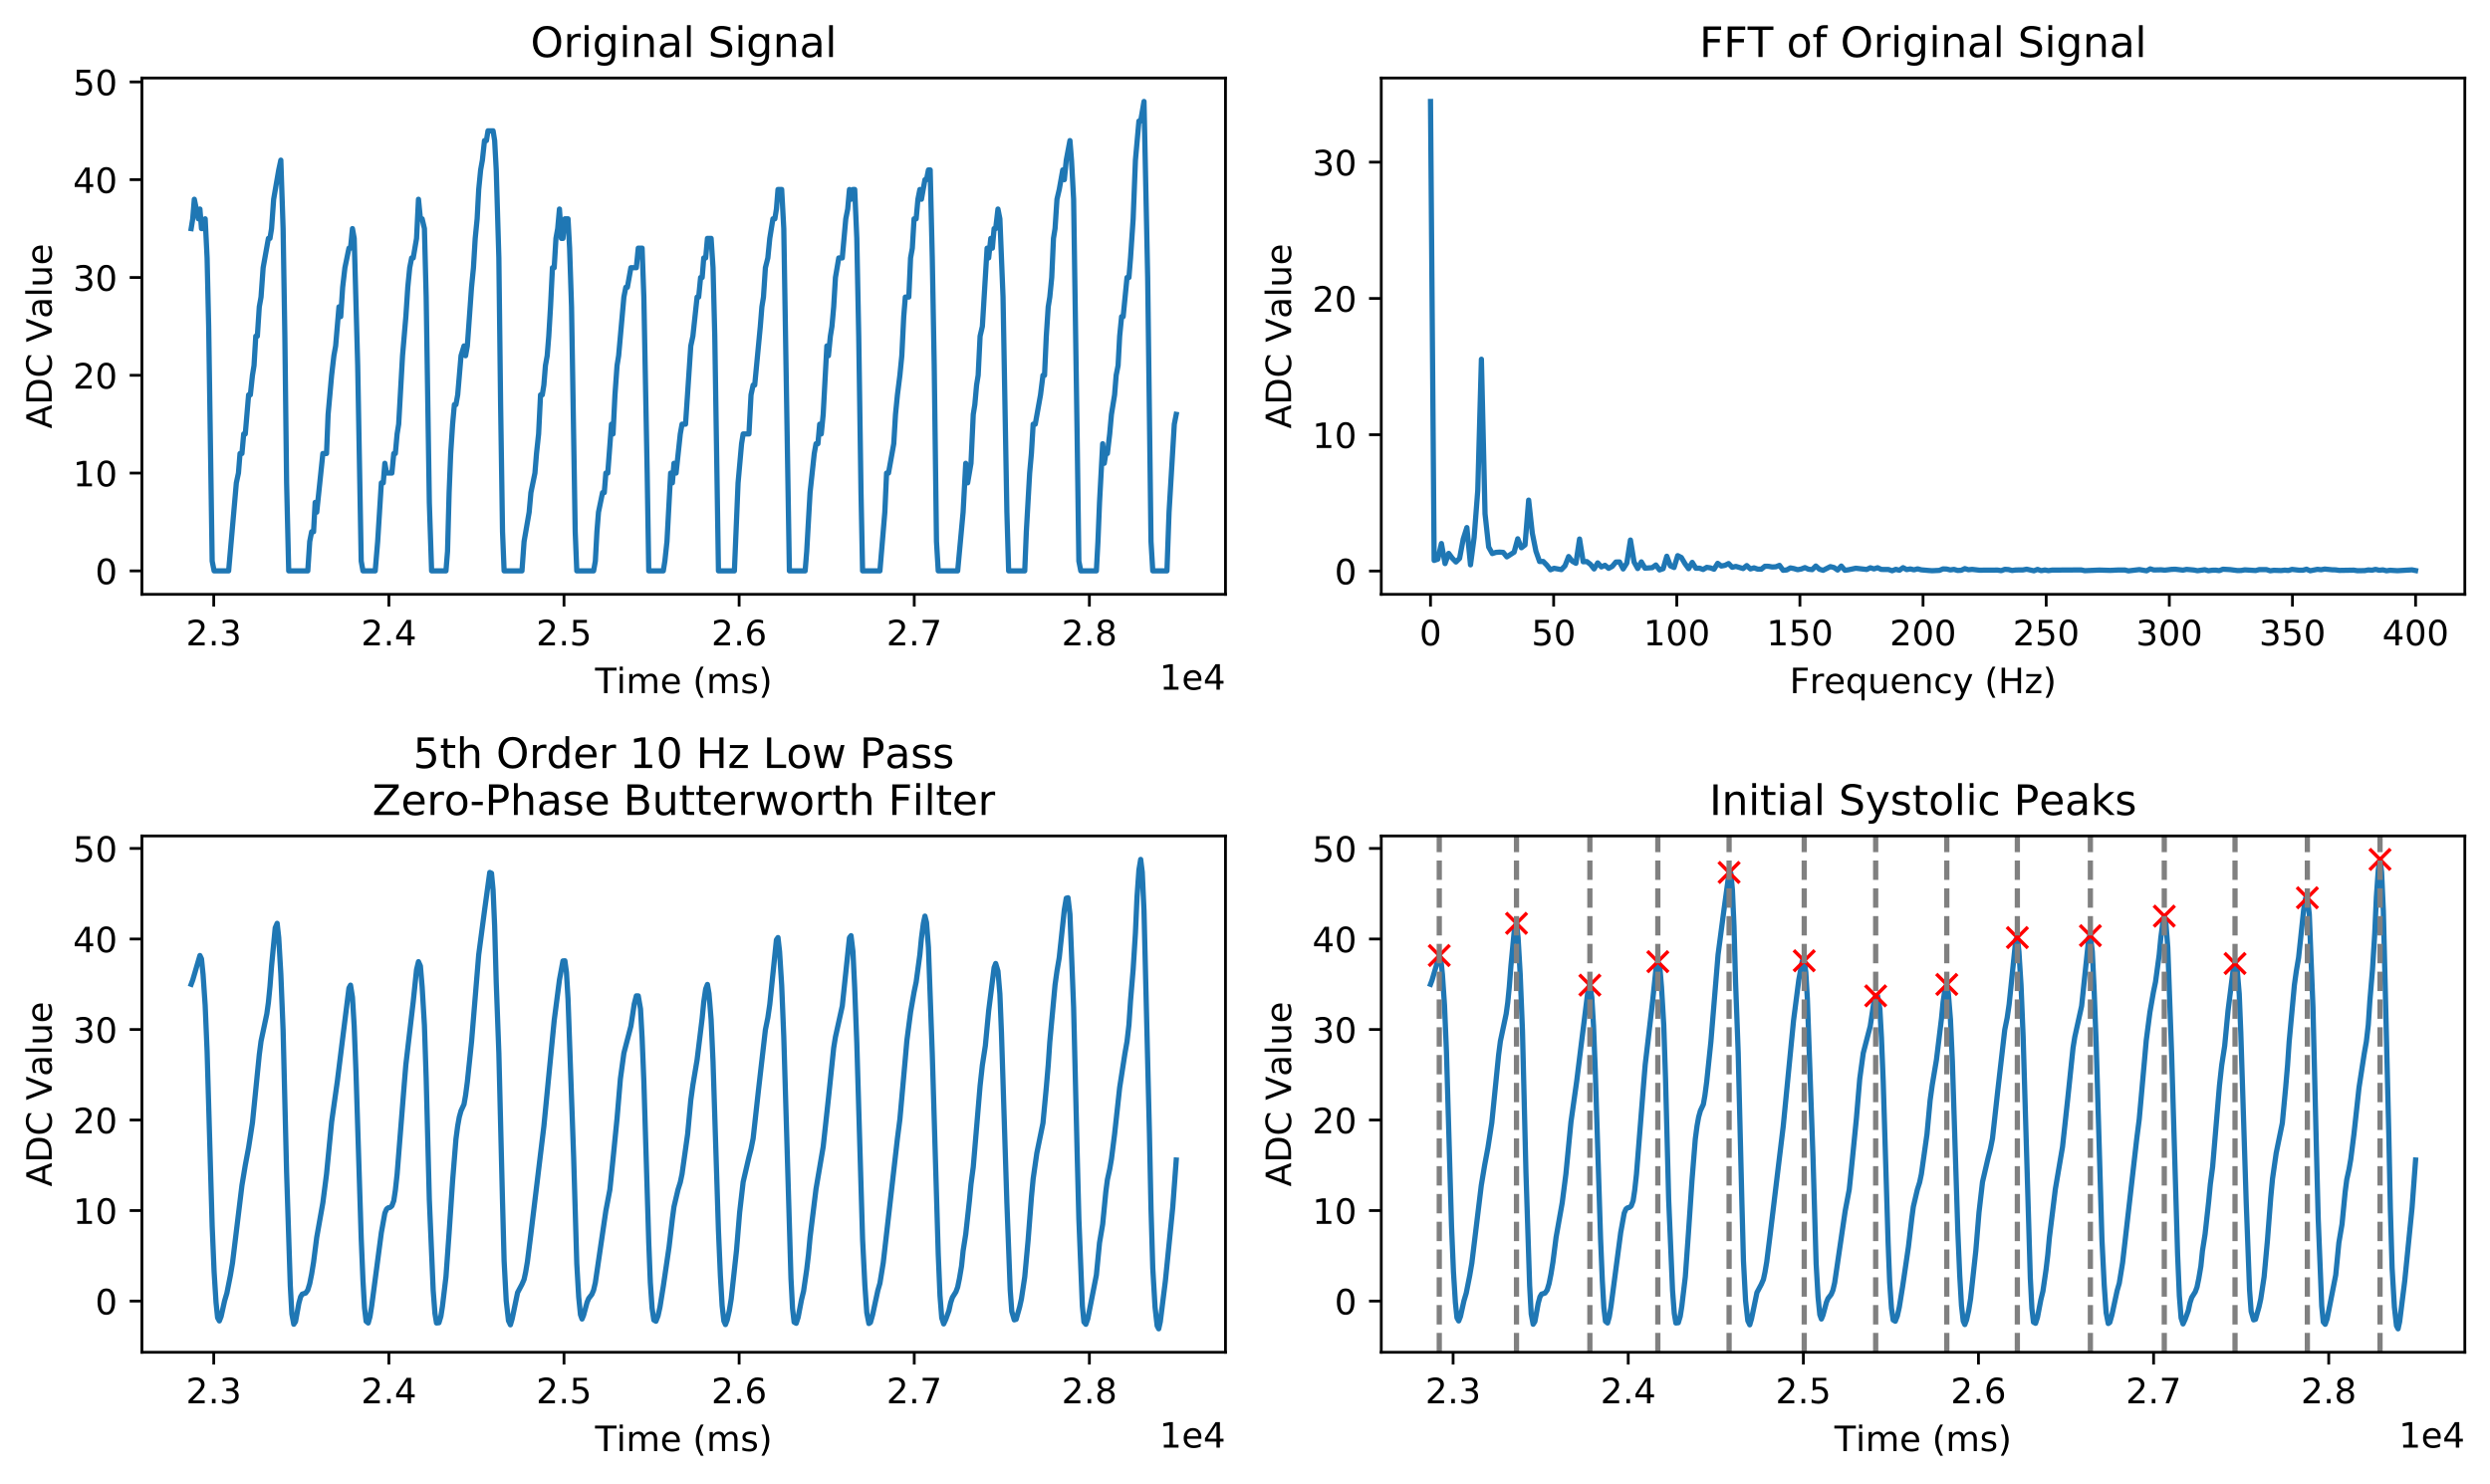 <?xml version="1.0" encoding="utf-8" standalone="no"?>
<!DOCTYPE svg PUBLIC "-//W3C//DTD SVG 1.1//EN"
  "http://www.w3.org/Graphics/SVG/1.1/DTD/svg11.dtd">
<!-- Created with matplotlib (https://matplotlib.org/) -->
<svg height="424.474pt" version="1.1" viewBox="0 0 712.433 424.474" width="712.433pt" xmlns="http://www.w3.org/2000/svg" xmlns:xlink="http://www.w3.org/1999/xlink">
 <defs>
  <style type="text/css">
*{stroke-linecap:butt;stroke-linejoin:round;}
  </style>
 </defs>
 <g id="figure_1">
  <g id="patch_1">
   <path d="M 0 424.474 
L 712.433 424.474 
L 712.433 0 
L 0 0 
z
" style="fill:#ffffff;"/>
  </g>
  <g id="axes_1">
   <g id="patch_2">
    <path d="M 40.603 170.054 
L 350.633 170.054 
L 350.633 22.318 
L 40.603 22.318 
z
" style="fill:#ffffff;"/>
   </g>
   <g id="matplotlib.axis_1">
    <g id="xtick_1">
     <g id="line2d_1">
      <defs>
       <path d="M 0 0 
L 0 3.5 
" id="m247737ba6f" style="stroke:#000000;stroke-width:0.8;"/>
      </defs>
      <g>
       <use style="stroke:#000000;stroke-width:0.8;" x="61.159" xlink:href="#m247737ba6f" y="170.054"/>
      </g>
     </g>
     <g id="text_1">
      <!-- 2.3 -->
      <defs>
       <path d="M 19.188 8.297 
L 53.609 8.297 
L 53.609 0 
L 7.328 0 
L 7.328 8.297 
Q 12.938 14.109 22.625 23.891 
Q 32.328 33.688 34.812 36.531 
Q 39.547 41.844 41.422 45.531 
Q 43.312 49.219 43.312 52.781 
Q 43.312 58.594 39.234 62.25 
Q 35.156 65.922 28.609 65.922 
Q 23.969 65.922 18.812 64.312 
Q 13.672 62.703 7.812 59.422 
L 7.812 69.391 
Q 13.766 71.781 18.938 73 
Q 24.125 74.219 28.422 74.219 
Q 39.75 74.219 46.484 68.547 
Q 53.219 62.891 53.219 53.422 
Q 53.219 48.922 51.531 44.891 
Q 49.859 40.875 45.406 35.406 
Q 44.188 33.984 37.641 27.219 
Q 31.109 20.453 19.188 8.297 
z
" id="DejaVuSans-50"/>
       <path d="M 10.688 12.406 
L 21 12.406 
L 21 0 
L 10.688 0 
z
" id="DejaVuSans-46"/>
       <path d="M 40.578 39.312 
Q 47.656 37.797 51.625 33 
Q 55.609 28.219 55.609 21.188 
Q 55.609 10.406 48.188 4.484 
Q 40.766 -1.422 27.094 -1.422 
Q 22.516 -1.422 17.656 -0.516 
Q 12.797 0.391 7.625 2.203 
L 7.625 11.719 
Q 11.719 9.328 16.594 8.109 
Q 21.484 6.891 26.812 6.891 
Q 36.078 6.891 40.938 10.547 
Q 45.797 14.203 45.797 21.188 
Q 45.797 27.641 41.281 31.266 
Q 36.766 34.906 28.719 34.906 
L 20.219 34.906 
L 20.219 43.016 
L 29.109 43.016 
Q 36.375 43.016 40.234 45.922 
Q 44.094 48.828 44.094 54.297 
Q 44.094 59.906 40.109 62.906 
Q 36.141 65.922 28.719 65.922 
Q 24.656 65.922 20.016 65.031 
Q 15.375 64.156 9.812 62.312 
L 9.812 71.094 
Q 15.438 72.656 20.344 73.438 
Q 25.25 74.219 29.594 74.219 
Q 40.828 74.219 47.359 69.109 
Q 53.906 64.016 53.906 55.328 
Q 53.906 49.266 50.438 45.094 
Q 46.969 40.922 40.578 39.312 
z
" id="DejaVuSans-51"/>
      </defs>
      <g transform="translate(53.207 184.653)scale(0.1 -0.1)">
       <use xlink:href="#DejaVuSans-50"/>
       <use x="63.623" xlink:href="#DejaVuSans-46"/>
       <use x="95.41" xlink:href="#DejaVuSans-51"/>
      </g>
     </g>
    </g>
    <g id="xtick_2">
     <g id="line2d_2">
      <g>
       <use style="stroke:#000000;stroke-width:0.8;" x="111.265" xlink:href="#m247737ba6f" y="170.054"/>
      </g>
     </g>
     <g id="text_2">
      <!-- 2.4 -->
      <defs>
       <path d="M 37.797 64.312 
L 12.891 25.391 
L 37.797 25.391 
z
M 35.203 72.906 
L 47.609 72.906 
L 47.609 25.391 
L 58.016 25.391 
L 58.016 17.188 
L 47.609 17.188 
L 47.609 0 
L 37.797 0 
L 37.797 17.188 
L 4.891 17.188 
L 4.891 26.703 
z
" id="DejaVuSans-52"/>
      </defs>
      <g transform="translate(103.313 184.653)scale(0.1 -0.1)">
       <use xlink:href="#DejaVuSans-50"/>
       <use x="63.623" xlink:href="#DejaVuSans-46"/>
       <use x="95.41" xlink:href="#DejaVuSans-52"/>
      </g>
     </g>
    </g>
    <g id="xtick_3">
     <g id="line2d_3">
      <g>
       <use style="stroke:#000000;stroke-width:0.8;" x="161.371" xlink:href="#m247737ba6f" y="170.054"/>
      </g>
     </g>
     <g id="text_3">
      <!-- 2.5 -->
      <defs>
       <path d="M 10.797 72.906 
L 49.516 72.906 
L 49.516 64.594 
L 19.828 64.594 
L 19.828 46.734 
Q 21.969 47.469 24.109 47.828 
Q 26.266 48.188 28.422 48.188 
Q 40.625 48.188 47.75 41.5 
Q 54.891 34.812 54.891 23.391 
Q 54.891 11.625 47.562 5.094 
Q 40.234 -1.422 26.906 -1.422 
Q 22.312 -1.422 17.547 -0.641 
Q 12.797 0.141 7.719 1.703 
L 7.719 11.625 
Q 12.109 9.234 16.797 8.062 
Q 21.484 6.891 26.703 6.891 
Q 35.156 6.891 40.078 11.328 
Q 45.016 15.766 45.016 23.391 
Q 45.016 31 40.078 35.438 
Q 35.156 39.891 26.703 39.891 
Q 22.75 39.891 18.812 39.016 
Q 14.891 38.141 10.797 36.281 
z
" id="DejaVuSans-53"/>
      </defs>
      <g transform="translate(153.419 184.653)scale(0.1 -0.1)">
       <use xlink:href="#DejaVuSans-50"/>
       <use x="63.623" xlink:href="#DejaVuSans-46"/>
       <use x="95.41" xlink:href="#DejaVuSans-53"/>
      </g>
     </g>
    </g>
    <g id="xtick_4">
     <g id="line2d_4">
      <g>
       <use style="stroke:#000000;stroke-width:0.8;" x="211.477" xlink:href="#m247737ba6f" y="170.054"/>
      </g>
     </g>
     <g id="text_4">
      <!-- 2.6 -->
      <defs>
       <path d="M 33.016 40.375 
Q 26.375 40.375 22.484 35.828 
Q 18.609 31.297 18.609 23.391 
Q 18.609 15.531 22.484 10.953 
Q 26.375 6.391 33.016 6.391 
Q 39.656 6.391 43.531 10.953 
Q 47.406 15.531 47.406 23.391 
Q 47.406 31.297 43.531 35.828 
Q 39.656 40.375 33.016 40.375 
z
M 52.594 71.297 
L 52.594 62.312 
Q 48.875 64.062 45.094 64.984 
Q 41.312 65.922 37.594 65.922 
Q 27.828 65.922 22.672 59.328 
Q 17.531 52.734 16.797 39.406 
Q 19.672 43.656 24.016 45.922 
Q 28.375 48.188 33.594 48.188 
Q 44.578 48.188 50.953 41.516 
Q 57.328 34.859 57.328 23.391 
Q 57.328 12.156 50.688 5.359 
Q 44.047 -1.422 33.016 -1.422 
Q 20.359 -1.422 13.672 8.266 
Q 6.984 17.969 6.984 36.375 
Q 6.984 53.656 15.188 63.938 
Q 23.391 74.219 37.203 74.219 
Q 40.922 74.219 44.703 73.484 
Q 48.484 72.75 52.594 71.297 
z
" id="DejaVuSans-54"/>
      </defs>
      <g transform="translate(203.525 184.653)scale(0.1 -0.1)">
       <use xlink:href="#DejaVuSans-50"/>
       <use x="63.623" xlink:href="#DejaVuSans-46"/>
       <use x="95.41" xlink:href="#DejaVuSans-54"/>
      </g>
     </g>
    </g>
    <g id="xtick_5">
     <g id="line2d_5">
      <g>
       <use style="stroke:#000000;stroke-width:0.8;" x="261.582" xlink:href="#m247737ba6f" y="170.054"/>
      </g>
     </g>
     <g id="text_5">
      <!-- 2.7 -->
      <defs>
       <path d="M 8.203 72.906 
L 55.078 72.906 
L 55.078 68.703 
L 28.609 0 
L 18.312 0 
L 43.219 64.594 
L 8.203 64.594 
z
" id="DejaVuSans-55"/>
      </defs>
      <g transform="translate(253.631 184.653)scale(0.1 -0.1)">
       <use xlink:href="#DejaVuSans-50"/>
       <use x="63.623" xlink:href="#DejaVuSans-46"/>
       <use x="95.41" xlink:href="#DejaVuSans-55"/>
      </g>
     </g>
    </g>
    <g id="xtick_6">
     <g id="line2d_6">
      <g>
       <use style="stroke:#000000;stroke-width:0.8;" x="311.688" xlink:href="#m247737ba6f" y="170.054"/>
      </g>
     </g>
     <g id="text_6">
      <!-- 2.8 -->
      <defs>
       <path d="M 31.781 34.625 
Q 24.75 34.625 20.719 30.859 
Q 16.703 27.094 16.703 20.516 
Q 16.703 13.922 20.719 10.156 
Q 24.75 6.391 31.781 6.391 
Q 38.812 6.391 42.859 10.172 
Q 46.922 13.969 46.922 20.516 
Q 46.922 27.094 42.891 30.859 
Q 38.875 34.625 31.781 34.625 
z
M 21.922 38.812 
Q 15.578 40.375 12.031 44.719 
Q 8.5 49.078 8.5 55.328 
Q 8.5 64.062 14.719 69.141 
Q 20.953 74.219 31.781 74.219 
Q 42.672 74.219 48.875 69.141 
Q 55.078 64.062 55.078 55.328 
Q 55.078 49.078 51.531 44.719 
Q 48 40.375 41.703 38.812 
Q 48.828 37.156 52.797 32.312 
Q 56.781 27.484 56.781 20.516 
Q 56.781 9.906 50.312 4.234 
Q 43.844 -1.422 31.781 -1.422 
Q 19.734 -1.422 13.25 4.234 
Q 6.781 9.906 6.781 20.516 
Q 6.781 27.484 10.781 32.312 
Q 14.797 37.156 21.922 38.812 
z
M 18.312 54.391 
Q 18.312 48.734 21.844 45.562 
Q 25.391 42.391 31.781 42.391 
Q 38.141 42.391 41.719 45.562 
Q 45.312 48.734 45.312 54.391 
Q 45.312 60.062 41.719 63.234 
Q 38.141 66.406 31.781 66.406 
Q 25.391 66.406 21.844 63.234 
Q 18.312 60.062 18.312 54.391 
z
" id="DejaVuSans-56"/>
      </defs>
      <g transform="translate(303.737 184.653)scale(0.1 -0.1)">
       <use xlink:href="#DejaVuSans-50"/>
       <use x="63.623" xlink:href="#DejaVuSans-46"/>
       <use x="95.41" xlink:href="#DejaVuSans-56"/>
      </g>
     </g>
    </g>
    <g id="text_7">
     <!-- Time (ms) -->
     <defs>
      <path d="M -0.297 72.906 
L 61.375 72.906 
L 61.375 64.594 
L 35.5 64.594 
L 35.5 0 
L 25.594 0 
L 25.594 64.594 
L -0.297 64.594 
z
" id="DejaVuSans-84"/>
      <path d="M 9.422 54.688 
L 18.406 54.688 
L 18.406 0 
L 9.422 0 
z
M 9.422 75.984 
L 18.406 75.984 
L 18.406 64.594 
L 9.422 64.594 
z
" id="DejaVuSans-105"/>
      <path d="M 52 44.188 
Q 55.375 50.25 60.062 53.125 
Q 64.75 56 71.094 56 
Q 79.641 56 84.281 50.016 
Q 88.922 44.047 88.922 33.016 
L 88.922 0 
L 79.891 0 
L 79.891 32.719 
Q 79.891 40.578 77.094 44.375 
Q 74.312 48.188 68.609 48.188 
Q 61.625 48.188 57.562 43.547 
Q 53.516 38.922 53.516 30.906 
L 53.516 0 
L 44.484 0 
L 44.484 32.719 
Q 44.484 40.625 41.703 44.406 
Q 38.922 48.188 33.109 48.188 
Q 26.219 48.188 22.156 43.531 
Q 18.109 38.875 18.109 30.906 
L 18.109 0 
L 9.078 0 
L 9.078 54.688 
L 18.109 54.688 
L 18.109 46.188 
Q 21.188 51.219 25.484 53.609 
Q 29.781 56 35.688 56 
Q 41.656 56 45.828 52.969 
Q 50 49.953 52 44.188 
z
" id="DejaVuSans-109"/>
      <path d="M 56.203 29.594 
L 56.203 25.203 
L 14.891 25.203 
Q 15.484 15.922 20.484 11.062 
Q 25.484 6.203 34.422 6.203 
Q 39.594 6.203 44.453 7.469 
Q 49.312 8.734 54.109 11.281 
L 54.109 2.781 
Q 49.266 0.734 44.188 -0.344 
Q 39.109 -1.422 33.891 -1.422 
Q 20.797 -1.422 13.156 6.188 
Q 5.516 13.812 5.516 26.812 
Q 5.516 40.234 12.766 48.109 
Q 20.016 56 32.328 56 
Q 43.359 56 49.781 48.891 
Q 56.203 41.797 56.203 29.594 
z
M 47.219 32.234 
Q 47.125 39.594 43.094 43.984 
Q 39.062 48.391 32.422 48.391 
Q 24.906 48.391 20.391 44.141 
Q 15.875 39.891 15.188 32.172 
z
" id="DejaVuSans-101"/>
      <path id="DejaVuSans-32"/>
      <path d="M 31 75.875 
Q 24.469 64.656 21.281 53.656 
Q 18.109 42.672 18.109 31.391 
Q 18.109 20.125 21.312 9.062 
Q 24.516 -2 31 -13.188 
L 23.188 -13.188 
Q 15.875 -1.703 12.234 9.375 
Q 8.594 20.453 8.594 31.391 
Q 8.594 42.281 12.203 53.312 
Q 15.828 64.359 23.188 75.875 
z
" id="DejaVuSans-40"/>
      <path d="M 44.281 53.078 
L 44.281 44.578 
Q 40.484 46.531 36.375 47.5 
Q 32.281 48.484 27.875 48.484 
Q 21.188 48.484 17.844 46.438 
Q 14.5 44.391 14.5 40.281 
Q 14.5 37.156 16.891 35.375 
Q 19.281 33.594 26.516 31.984 
L 29.594 31.297 
Q 39.156 29.25 43.188 25.516 
Q 47.219 21.781 47.219 15.094 
Q 47.219 7.469 41.188 3.016 
Q 35.156 -1.422 24.609 -1.422 
Q 20.219 -1.422 15.453 -0.562 
Q 10.688 0.297 5.422 2 
L 5.422 11.281 
Q 10.406 8.688 15.234 7.391 
Q 20.062 6.109 24.812 6.109 
Q 31.156 6.109 34.562 8.281 
Q 37.984 10.453 37.984 14.406 
Q 37.984 18.062 35.516 20.016 
Q 33.062 21.969 24.703 23.781 
L 21.578 24.516 
Q 13.234 26.266 9.516 29.906 
Q 5.812 33.547 5.812 39.891 
Q 5.812 47.609 11.281 51.797 
Q 16.75 56 26.812 56 
Q 31.781 56 36.172 55.266 
Q 40.578 54.547 44.281 53.078 
z
" id="DejaVuSans-115"/>
      <path d="M 8.016 75.875 
L 15.828 75.875 
Q 23.141 64.359 26.781 53.312 
Q 30.422 42.281 30.422 31.391 
Q 30.422 20.453 26.781 9.375 
Q 23.141 -1.703 15.828 -13.188 
L 8.016 -13.188 
Q 14.5 -2 17.703 9.062 
Q 20.906 20.125 20.906 31.391 
Q 20.906 42.672 17.703 53.656 
Q 14.5 64.656 8.016 75.875 
z
" id="DejaVuSans-41"/>
     </defs>
     <g transform="translate(170.265 198.331)scale(0.1 -0.1)">
      <use xlink:href="#DejaVuSans-84"/>
      <use x="61.037" xlink:href="#DejaVuSans-105"/>
      <use x="88.82" xlink:href="#DejaVuSans-109"/>
      <use x="186.232" xlink:href="#DejaVuSans-101"/>
      <use x="247.756" xlink:href="#DejaVuSans-32"/>
      <use x="279.543" xlink:href="#DejaVuSans-40"/>
      <use x="318.557" xlink:href="#DejaVuSans-109"/>
      <use x="415.969" xlink:href="#DejaVuSans-115"/>
      <use x="468.068" xlink:href="#DejaVuSans-41"/>
     </g>
    </g>
    <g id="text_8">
     <!-- 1e4 -->
     <defs>
      <path d="M 12.406 8.297 
L 28.516 8.297 
L 28.516 63.922 
L 10.984 60.406 
L 10.984 69.391 
L 28.422 72.906 
L 38.281 72.906 
L 38.281 8.297 
L 54.391 8.297 
L 54.391 0 
L 12.406 0 
z
" id="DejaVuSans-49"/>
     </defs>
     <g transform="translate(331.755 197.331)scale(0.1 -0.1)">
      <use xlink:href="#DejaVuSans-49"/>
      <use x="63.623" xlink:href="#DejaVuSans-101"/>
      <use x="125.146" xlink:href="#DejaVuSans-52"/>
     </g>
    </g>
   </g>
   <g id="matplotlib.axis_2">
    <g id="ytick_1">
     <g id="line2d_7">
      <defs>
       <path d="M 0 0 
L -3.5 0 
" id="m2f7ac0d82e" style="stroke:#000000;stroke-width:0.8;"/>
      </defs>
      <g>
       <use style="stroke:#000000;stroke-width:0.8;" x="40.603" xlink:href="#m2f7ac0d82e" y="163.339"/>
      </g>
     </g>
     <g id="text_9">
      <!-- 0 -->
      <defs>
       <path d="M 31.781 66.406 
Q 24.172 66.406 20.328 58.906 
Q 16.5 51.422 16.5 36.375 
Q 16.5 21.391 20.328 13.891 
Q 24.172 6.391 31.781 6.391 
Q 39.453 6.391 43.281 13.891 
Q 47.125 21.391 47.125 36.375 
Q 47.125 51.422 43.281 58.906 
Q 39.453 66.406 31.781 66.406 
z
M 31.781 74.219 
Q 44.047 74.219 50.516 64.516 
Q 56.984 54.828 56.984 36.375 
Q 56.984 17.969 50.516 8.266 
Q 44.047 -1.422 31.781 -1.422 
Q 19.531 -1.422 13.062 8.266 
Q 6.594 17.969 6.594 36.375 
Q 6.594 54.828 13.062 64.516 
Q 19.531 74.219 31.781 74.219 
z
" id="DejaVuSans-48"/>
      </defs>
      <g transform="translate(27.241 167.138)scale(0.1 -0.1)">
       <use xlink:href="#DejaVuSans-48"/>
      </g>
     </g>
    </g>
    <g id="ytick_2">
     <g id="line2d_8">
      <g>
       <use style="stroke:#000000;stroke-width:0.8;" x="40.603" xlink:href="#m2f7ac0d82e" y="135.359"/>
      </g>
     </g>
     <g id="text_10">
      <!-- 10 -->
      <g transform="translate(20.878 139.158)scale(0.1 -0.1)">
       <use xlink:href="#DejaVuSans-49"/>
       <use x="63.623" xlink:href="#DejaVuSans-48"/>
      </g>
     </g>
    </g>
    <g id="ytick_3">
     <g id="line2d_9">
      <g>
       <use style="stroke:#000000;stroke-width:0.8;" x="40.603" xlink:href="#m2f7ac0d82e" y="107.378"/>
      </g>
     </g>
     <g id="text_11">
      <!-- 20 -->
      <g transform="translate(20.878 111.177)scale(0.1 -0.1)">
       <use xlink:href="#DejaVuSans-50"/>
       <use x="63.623" xlink:href="#DejaVuSans-48"/>
      </g>
     </g>
    </g>
    <g id="ytick_4">
     <g id="line2d_10">
      <g>
       <use style="stroke:#000000;stroke-width:0.8;" x="40.603" xlink:href="#m2f7ac0d82e" y="79.398"/>
      </g>
     </g>
     <g id="text_12">
      <!-- 30 -->
      <g transform="translate(20.878 83.197)scale(0.1 -0.1)">
       <use xlink:href="#DejaVuSans-51"/>
       <use x="63.623" xlink:href="#DejaVuSans-48"/>
      </g>
     </g>
    </g>
    <g id="ytick_5">
     <g id="line2d_11">
      <g>
       <use style="stroke:#000000;stroke-width:0.8;" x="40.603" xlink:href="#m2f7ac0d82e" y="51.418"/>
      </g>
     </g>
     <g id="text_13">
      <!-- 40 -->
      <g transform="translate(20.878 55.217)scale(0.1 -0.1)">
       <use xlink:href="#DejaVuSans-52"/>
       <use x="63.623" xlink:href="#DejaVuSans-48"/>
      </g>
     </g>
    </g>
    <g id="ytick_6">
     <g id="line2d_12">
      <g>
       <use style="stroke:#000000;stroke-width:0.8;" x="40.603" xlink:href="#m2f7ac0d82e" y="23.437"/>
      </g>
     </g>
     <g id="text_14">
      <!-- 50 -->
      <g transform="translate(20.878 27.237)scale(0.1 -0.1)">
       <use xlink:href="#DejaVuSans-53"/>
       <use x="63.623" xlink:href="#DejaVuSans-48"/>
      </g>
     </g>
    </g>
    <g id="text_15">
     <!-- ADC Value -->
     <defs>
      <path d="M 34.188 63.188 
L 20.797 26.906 
L 47.609 26.906 
z
M 28.609 72.906 
L 39.797 72.906 
L 67.578 0 
L 57.328 0 
L 50.688 18.703 
L 17.828 18.703 
L 11.188 0 
L 0.781 0 
z
" id="DejaVuSans-65"/>
      <path d="M 19.672 64.797 
L 19.672 8.109 
L 31.594 8.109 
Q 46.688 8.109 53.688 14.938 
Q 60.688 21.781 60.688 36.531 
Q 60.688 51.172 53.688 57.984 
Q 46.688 64.797 31.594 64.797 
z
M 9.812 72.906 
L 30.078 72.906 
Q 51.266 72.906 61.172 64.094 
Q 71.094 55.281 71.094 36.531 
Q 71.094 17.672 61.125 8.828 
Q 51.172 0 30.078 0 
L 9.812 0 
z
" id="DejaVuSans-68"/>
      <path d="M 64.406 67.281 
L 64.406 56.891 
Q 59.422 61.531 53.781 63.812 
Q 48.141 66.109 41.797 66.109 
Q 29.297 66.109 22.656 58.469 
Q 16.016 50.828 16.016 36.375 
Q 16.016 21.969 22.656 14.328 
Q 29.297 6.688 41.797 6.688 
Q 48.141 6.688 53.781 8.984 
Q 59.422 11.281 64.406 15.922 
L 64.406 5.609 
Q 59.234 2.094 53.438 0.328 
Q 47.656 -1.422 41.219 -1.422 
Q 24.656 -1.422 15.125 8.703 
Q 5.609 18.844 5.609 36.375 
Q 5.609 53.953 15.125 64.078 
Q 24.656 74.219 41.219 74.219 
Q 47.75 74.219 53.531 72.484 
Q 59.328 70.75 64.406 67.281 
z
" id="DejaVuSans-67"/>
      <path d="M 28.609 0 
L 0.781 72.906 
L 11.078 72.906 
L 34.188 11.531 
L 57.328 72.906 
L 67.578 72.906 
L 39.797 0 
z
" id="DejaVuSans-86"/>
      <path d="M 34.281 27.484 
Q 23.391 27.484 19.188 25 
Q 14.984 22.516 14.984 16.5 
Q 14.984 11.719 18.141 8.906 
Q 21.297 6.109 26.703 6.109 
Q 34.188 6.109 38.703 11.406 
Q 43.219 16.703 43.219 25.484 
L 43.219 27.484 
z
M 52.203 31.203 
L 52.203 0 
L 43.219 0 
L 43.219 8.297 
Q 40.141 3.328 35.547 0.953 
Q 30.953 -1.422 24.312 -1.422 
Q 15.922 -1.422 10.953 3.297 
Q 6 8.016 6 15.922 
Q 6 25.141 12.172 29.828 
Q 18.359 34.516 30.609 34.516 
L 43.219 34.516 
L 43.219 35.406 
Q 43.219 41.609 39.141 45 
Q 35.062 48.391 27.688 48.391 
Q 23 48.391 18.547 47.266 
Q 14.109 46.141 10.016 43.891 
L 10.016 52.203 
Q 14.938 54.109 19.578 55.047 
Q 24.219 56 28.609 56 
Q 40.484 56 46.344 49.844 
Q 52.203 43.703 52.203 31.203 
z
" id="DejaVuSans-97"/>
      <path d="M 9.422 75.984 
L 18.406 75.984 
L 18.406 0 
L 9.422 0 
z
" id="DejaVuSans-108"/>
      <path d="M 8.5 21.578 
L 8.5 54.688 
L 17.484 54.688 
L 17.484 21.922 
Q 17.484 14.156 20.5 10.266 
Q 23.531 6.391 29.594 6.391 
Q 36.859 6.391 41.078 11.031 
Q 45.312 15.672 45.312 23.688 
L 45.312 54.688 
L 54.297 54.688 
L 54.297 0 
L 45.312 0 
L 45.312 8.406 
Q 42.047 3.422 37.719 1 
Q 33.406 -1.422 27.688 -1.422 
Q 18.266 -1.422 13.375 4.438 
Q 8.5 10.297 8.5 21.578 
z
M 31.109 56 
z
" id="DejaVuSans-117"/>
     </defs>
     <g transform="translate(14.798 122.65)rotate(-90)scale(0.1 -0.1)">
      <use xlink:href="#DejaVuSans-65"/>
      <use x="68.408" xlink:href="#DejaVuSans-68"/>
      <use x="145.41" xlink:href="#DejaVuSans-67"/>
      <use x="215.234" xlink:href="#DejaVuSans-32"/>
      <use x="247.021" xlink:href="#DejaVuSans-86"/>
      <use x="315.32" xlink:href="#DejaVuSans-97"/>
      <use x="376.6" xlink:href="#DejaVuSans-108"/>
      <use x="404.383" xlink:href="#DejaVuSans-117"/>
      <use x="467.762" xlink:href="#DejaVuSans-101"/>
     </g>
    </g>
   </g>
   <g id="line2d_13">
    <path clip-path="url(#p7db8947749)" d="M 54.695 65.408 
L 55.146 62.61 
L 55.597 57.014 
L 56.75 62.61 
L 57.201 59.812 
L 57.652 65.408 
L 58.103 65.408 
L 58.704 62.61 
L 59.255 73.802 
L 59.706 93.388 
L 60.708 160.541 
L 61.259 163.339 
L 65.418 163.339 
L 67.623 138.157 
L 68.224 135.359 
L 68.675 129.762 
L 69.226 129.762 
L 69.727 124.166 
L 70.178 124.166 
L 71.13 112.974 
L 71.631 112.974 
L 72.232 107.378 
L 72.683 104.58 
L 73.184 96.186 
L 73.635 96.186 
L 74.187 87.792 
L 74.688 84.994 
L 75.289 76.6 
L 76.792 68.206 
L 77.243 68.206 
L 77.694 65.408 
L 78.295 57.014 
L 79.748 48.62 
L 80.35 45.822 
L 81.001 65.408 
L 81.502 96.186 
L 82.003 138.157 
L 82.604 163.339 
L 88.066 163.339 
L 88.617 154.945 
L 89.168 152.147 
L 89.719 152.147 
L 90.17 143.753 
L 90.621 146.551 
L 92.375 129.762 
L 93.427 129.762 
L 93.878 118.57 
L 94.88 107.378 
L 95.532 101.782 
L 96.033 98.984 
L 96.985 87.792 
L 97.486 90.59 
L 98.037 82.196 
L 98.688 76.6 
L 99.841 71.004 
L 100.292 71.004 
L 100.843 65.408 
L 101.344 68.206 
L 102.346 104.58 
L 103.348 160.541 
L 103.849 163.339 
L 107.357 163.339 
L 108.058 154.945 
L 109.11 138.157 
L 109.662 138.157 
L 110.112 132.561 
L 110.614 135.359 
L 112.117 135.359 
L 112.668 129.762 
L 113.119 129.762 
L 113.62 124.166 
L 114.071 121.368 
L 115.173 101.782 
L 116.125 90.59 
L 116.676 82.196 
L 117.228 76.6 
L 117.779 73.802 
L 118.23 73.802 
L 119.182 68.206 
L 119.733 57.014 
L 120.284 62.61 
L 120.785 62.61 
L 121.436 65.408 
L 121.937 84.994 
L 122.839 143.753 
L 123.491 163.339 
L 127.599 163.339 
L 128.05 157.743 
L 128.501 140.955 
L 128.952 129.762 
L 129.503 121.368 
L 130.005 115.772 
L 130.455 115.772 
L 130.957 112.974 
L 131.909 101.782 
L 132.76 98.984 
L 133.211 101.782 
L 133.712 98.984 
L 134.915 82.196 
L 135.466 76.6 
L 135.967 68.206 
L 136.518 62.61 
L 136.969 54.216 
L 137.52 48.62 
L 138.021 45.822 
L 138.623 40.226 
L 139.174 40.226 
L 139.625 37.427 
L 141.078 37.427 
L 141.529 40.226 
L 141.98 48.62 
L 142.731 73.802 
L 143.232 115.772 
L 143.784 152.147 
L 144.235 163.339 
L 149.345 163.339 
L 149.947 154.945 
L 151.4 146.551 
L 151.901 140.955 
L 153.053 135.359 
L 153.504 129.762 
L 154.105 124.166 
L 154.657 112.974 
L 155.158 112.974 
L 155.609 110.176 
L 156.06 104.58 
L 156.561 101.782 
L 157.012 96.186 
L 157.513 87.792 
L 158.064 76.6 
L 158.565 76.6 
L 159.066 68.206 
L 159.567 65.408 
L 160.068 59.812 
L 160.619 68.206 
L 161.07 68.206 
L 161.621 62.61 
L 162.523 62.61 
L 162.974 71.004 
L 163.525 87.792 
L 164.578 152.147 
L 165.028 163.339 
L 169.839 163.339 
L 170.34 160.541 
L 170.791 152.147 
L 171.242 146.551 
L 172.394 140.955 
L 172.895 140.955 
L 173.346 135.359 
L 173.897 135.359 
L 174.949 121.368 
L 175.4 124.166 
L 175.952 112.974 
L 176.553 104.58 
L 177.004 101.782 
L 178.507 84.994 
L 179.058 82.196 
L 179.509 82.196 
L 180.511 76.6 
L 182.064 76.6 
L 182.616 71.004 
L 183.718 71.004 
L 184.219 84.994 
L 185.171 135.359 
L 185.622 163.339 
L 189.781 163.339 
L 190.232 160.541 
L 190.833 154.945 
L 191.885 135.359 
L 192.386 138.157 
L 192.837 132.561 
L 193.439 135.359 
L 194.641 124.166 
L 195.142 121.368 
L 196.144 121.368 
L 197.647 98.984 
L 198.249 96.186 
L 199.451 84.994 
L 199.902 84.994 
L 200.453 79.398 
L 200.904 79.398 
L 201.355 73.802 
L 201.906 73.802 
L 202.407 68.206 
L 203.46 68.206 
L 204.011 76.6 
L 204.512 96.186 
L 205.564 163.339 
L 210.124 163.339 
L 211.176 138.157 
L 212.178 126.964 
L 212.629 124.166 
L 214.283 124.166 
L 214.884 112.974 
L 215.485 110.176 
L 215.936 110.176 
L 217.539 93.388 
L 217.99 87.792 
L 218.441 84.994 
L 218.993 76.6 
L 219.694 73.802 
L 220.245 68.206 
L 221.147 62.61 
L 221.698 62.61 
L 222.149 59.812 
L 222.6 54.216 
L 223.652 54.216 
L 224.254 65.408 
L 225.306 129.762 
L 225.857 163.339 
L 230.367 163.339 
L 230.817 157.743 
L 231.77 140.955 
L 232.972 129.762 
L 233.473 126.964 
L 234.024 126.964 
L 234.525 121.368 
L 234.976 124.166 
L 235.527 118.57 
L 236.58 98.984 
L 237.031 101.782 
L 237.582 96.186 
L 238.033 93.388 
L 238.534 87.792 
L 239.035 79.398 
L 239.987 73.802 
L 240.989 73.802 
L 241.991 62.61 
L 242.542 59.812 
L 243.043 54.216 
L 243.494 57.014 
L 244.045 54.216 
L 244.546 54.216 
L 245.148 68.206 
L 245.699 96.186 
L 246.35 140.955 
L 246.801 163.339 
L 251.762 163.339 
L 253.165 146.551 
L 253.666 135.359 
L 254.217 135.359 
L 255.72 126.964 
L 256.221 118.57 
L 256.772 112.974 
L 257.474 107.378 
L 258.025 101.782 
L 258.576 90.59 
L 259.027 84.994 
L 260.029 84.994 
L 260.53 73.802 
L 261.031 71.004 
L 261.532 62.61 
L 262.134 62.61 
L 262.635 57.014 
L 263.186 54.216 
L 263.637 57.014 
L 264.639 51.418 
L 265.09 51.418 
L 265.641 48.62 
L 266.142 48.62 
L 266.743 73.802 
L 267.295 104.58 
L 267.946 154.945 
L 268.447 163.339 
L 274.009 163.339 
L 275.562 146.551 
L 276.314 132.561 
L 276.865 138.157 
L 277.817 132.561 
L 278.468 118.57 
L 278.919 115.772 
L 279.42 110.176 
L 279.871 107.378 
L 280.422 96.186 
L 281.074 93.388 
L 282.427 71.004 
L 282.877 73.802 
L 283.479 68.206 
L 283.93 71.004 
L 284.431 65.408 
L 284.882 65.408 
L 285.533 59.812 
L 286.084 62.61 
L 286.986 84.994 
L 288.088 146.551 
L 288.59 163.339 
L 293.199 163.339 
L 293.65 152.147 
L 294.602 135.359 
L 295.103 129.762 
L 295.604 121.368 
L 296.206 121.368 
L 297.208 115.772 
L 297.709 112.974 
L 298.41 107.378 
L 298.861 107.378 
L 299.362 96.186 
L 299.913 87.792 
L 300.364 84.994 
L 300.916 79.398 
L 301.417 68.206 
L 301.868 65.408 
L 302.419 57.014 
L 303.07 54.216 
L 304.072 48.62 
L 304.523 51.418 
L 305.074 45.822 
L 306.127 40.226 
L 306.578 45.822 
L 307.179 57.014 
L 308.181 124.166 
L 308.682 160.541 
L 309.233 163.339 
L 313.693 163.339 
L 314.144 154.945 
L 314.594 143.753 
L 315.496 126.964 
L 315.947 132.561 
L 316.398 129.762 
L 316.849 129.762 
L 317.501 124.166 
L 318.002 118.57 
L 318.904 112.974 
L 319.355 107.378 
L 319.906 104.58 
L 320.357 96.186 
L 320.908 90.59 
L 321.359 90.59 
L 322.461 79.398 
L 323.012 79.398 
L 323.463 73.802 
L 324.215 62.61 
L 324.866 45.822 
L 325.868 34.629 
L 326.369 34.629 
L 327.321 29.033 
L 328.374 79.398 
L 329.326 154.945 
L 329.827 163.339 
L 333.885 163.339 
L 334.487 146.551 
L 335.99 121.368 
L 336.541 118.57 
L 336.541 118.57 
" style="fill:none;stroke:#1f77b4;stroke-linecap:square;stroke-width:1.5;"/>
   </g>
   <g id="patch_3">
    <path d="M 40.603 170.054 
L 40.603 22.318 
" style="fill:none;stroke:#000000;stroke-linecap:square;stroke-linejoin:miter;stroke-width:0.8;"/>
   </g>
   <g id="patch_4">
    <path d="M 350.633 170.054 
L 350.633 22.318 
" style="fill:none;stroke:#000000;stroke-linecap:square;stroke-linejoin:miter;stroke-width:0.8;"/>
   </g>
   <g id="patch_5">
    <path d="M 40.603 170.054 
L 350.633 170.054 
" style="fill:none;stroke:#000000;stroke-linecap:square;stroke-linejoin:miter;stroke-width:0.8;"/>
   </g>
   <g id="patch_6">
    <path d="M 40.603 22.318 
L 350.633 22.318 
" style="fill:none;stroke:#000000;stroke-linecap:square;stroke-linejoin:miter;stroke-width:0.8;"/>
   </g>
   <g id="text_16">
    <!-- Original Signal -->
    <defs>
     <path d="M 39.406 66.219 
Q 28.656 66.219 22.328 58.203 
Q 16.016 50.203 16.016 36.375 
Q 16.016 22.609 22.328 14.594 
Q 28.656 6.594 39.406 6.594 
Q 50.141 6.594 56.422 14.594 
Q 62.703 22.609 62.703 36.375 
Q 62.703 50.203 56.422 58.203 
Q 50.141 66.219 39.406 66.219 
z
M 39.406 74.219 
Q 54.734 74.219 63.906 63.938 
Q 73.094 53.656 73.094 36.375 
Q 73.094 19.141 63.906 8.859 
Q 54.734 -1.422 39.406 -1.422 
Q 24.031 -1.422 14.812 8.828 
Q 5.609 19.094 5.609 36.375 
Q 5.609 53.656 14.812 63.938 
Q 24.031 74.219 39.406 74.219 
z
" id="DejaVuSans-79"/>
     <path d="M 41.109 46.297 
Q 39.594 47.172 37.812 47.578 
Q 36.031 48 33.891 48 
Q 26.266 48 22.188 43.047 
Q 18.109 38.094 18.109 28.812 
L 18.109 0 
L 9.078 0 
L 9.078 54.688 
L 18.109 54.688 
L 18.109 46.188 
Q 20.953 51.172 25.484 53.578 
Q 30.031 56 36.531 56 
Q 37.453 56 38.578 55.875 
Q 39.703 55.766 41.062 55.516 
z
" id="DejaVuSans-114"/>
     <path d="M 45.406 27.984 
Q 45.406 37.75 41.375 43.109 
Q 37.359 48.484 30.078 48.484 
Q 22.859 48.484 18.828 43.109 
Q 14.797 37.75 14.797 27.984 
Q 14.797 18.266 18.828 12.891 
Q 22.859 7.516 30.078 7.516 
Q 37.359 7.516 41.375 12.891 
Q 45.406 18.266 45.406 27.984 
z
M 54.391 6.781 
Q 54.391 -7.172 48.188 -13.984 
Q 42 -20.797 29.203 -20.797 
Q 24.469 -20.797 20.266 -20.094 
Q 16.062 -19.391 12.109 -17.922 
L 12.109 -9.188 
Q 16.062 -11.328 19.922 -12.344 
Q 23.781 -13.375 27.781 -13.375 
Q 36.625 -13.375 41.016 -8.766 
Q 45.406 -4.156 45.406 5.172 
L 45.406 9.625 
Q 42.625 4.781 38.281 2.391 
Q 33.938 0 27.875 0 
Q 17.828 0 11.672 7.656 
Q 5.516 15.328 5.516 27.984 
Q 5.516 40.672 11.672 48.328 
Q 17.828 56 27.875 56 
Q 33.938 56 38.281 53.609 
Q 42.625 51.219 45.406 46.391 
L 45.406 54.688 
L 54.391 54.688 
z
" id="DejaVuSans-103"/>
     <path d="M 54.891 33.016 
L 54.891 0 
L 45.906 0 
L 45.906 32.719 
Q 45.906 40.484 42.875 44.328 
Q 39.844 48.188 33.797 48.188 
Q 26.516 48.188 22.312 43.547 
Q 18.109 38.922 18.109 30.906 
L 18.109 0 
L 9.078 0 
L 9.078 54.688 
L 18.109 54.688 
L 18.109 46.188 
Q 21.344 51.125 25.703 53.562 
Q 30.078 56 35.797 56 
Q 45.219 56 50.047 50.172 
Q 54.891 44.344 54.891 33.016 
z
" id="DejaVuSans-110"/>
     <path d="M 53.516 70.516 
L 53.516 60.891 
Q 47.906 63.578 42.922 64.891 
Q 37.938 66.219 33.297 66.219 
Q 25.25 66.219 20.875 63.094 
Q 16.5 59.969 16.5 54.203 
Q 16.5 49.359 19.406 46.891 
Q 22.312 44.438 30.422 42.922 
L 36.375 41.703 
Q 47.406 39.594 52.656 34.297 
Q 57.906 29 57.906 20.125 
Q 57.906 9.516 50.797 4.047 
Q 43.703 -1.422 29.984 -1.422 
Q 24.812 -1.422 18.969 -0.25 
Q 13.141 0.922 6.891 3.219 
L 6.891 13.375 
Q 12.891 10.016 18.656 8.297 
Q 24.422 6.594 29.984 6.594 
Q 38.422 6.594 43.016 9.906 
Q 47.609 13.234 47.609 19.391 
Q 47.609 24.75 44.312 27.781 
Q 41.016 30.812 33.5 32.328 
L 27.484 33.5 
Q 16.453 35.688 11.516 40.375 
Q 6.594 45.062 6.594 53.422 
Q 6.594 63.094 13.406 68.656 
Q 20.219 74.219 32.172 74.219 
Q 37.312 74.219 42.625 73.281 
Q 47.953 72.359 53.516 70.516 
z
" id="DejaVuSans-83"/>
    </defs>
    <g transform="translate(151.801 16.318)scale(0.12 -0.12)">
     <use xlink:href="#DejaVuSans-79"/>
     <use x="78.711" xlink:href="#DejaVuSans-114"/>
     <use x="119.824" xlink:href="#DejaVuSans-105"/>
     <use x="147.607" xlink:href="#DejaVuSans-103"/>
     <use x="211.084" xlink:href="#DejaVuSans-105"/>
     <use x="238.867" xlink:href="#DejaVuSans-110"/>
     <use x="302.246" xlink:href="#DejaVuSans-97"/>
     <use x="363.525" xlink:href="#DejaVuSans-108"/>
     <use x="391.309" xlink:href="#DejaVuSans-32"/>
     <use x="423.096" xlink:href="#DejaVuSans-83"/>
     <use x="486.572" xlink:href="#DejaVuSans-105"/>
     <use x="514.355" xlink:href="#DejaVuSans-103"/>
     <use x="577.832" xlink:href="#DejaVuSans-110"/>
     <use x="641.211" xlink:href="#DejaVuSans-97"/>
     <use x="702.49" xlink:href="#DejaVuSans-108"/>
    </g>
   </g>
  </g>
  <g id="axes_2">
   <g id="patch_7">
    <path d="M 395.203 170.054 
L 705.233 170.054 
L 705.233 22.318 
L 395.203 22.318 
z
" style="fill:#ffffff;"/>
   </g>
   <g id="matplotlib.axis_3">
    <g id="xtick_7">
     <g id="line2d_14">
      <g>
       <use style="stroke:#000000;stroke-width:0.8;" x="409.295" xlink:href="#m247737ba6f" y="170.054"/>
      </g>
     </g>
     <g id="text_17">
      <!-- 0 -->
      <g transform="translate(406.114 184.653)scale(0.1 -0.1)">
       <use xlink:href="#DejaVuSans-48"/>
      </g>
     </g>
    </g>
    <g id="xtick_8">
     <g id="line2d_15">
      <g>
       <use style="stroke:#000000;stroke-width:0.8;" x="444.526" xlink:href="#m247737ba6f" y="170.054"/>
      </g>
     </g>
     <g id="text_18">
      <!-- 50 -->
      <g transform="translate(438.164 184.653)scale(0.1 -0.1)">
       <use xlink:href="#DejaVuSans-53"/>
       <use x="63.623" xlink:href="#DejaVuSans-48"/>
      </g>
     </g>
    </g>
    <g id="xtick_9">
     <g id="line2d_16">
      <g>
       <use style="stroke:#000000;stroke-width:0.8;" x="479.757" xlink:href="#m247737ba6f" y="170.054"/>
      </g>
     </g>
     <g id="text_19">
      <!-- 100 -->
      <g transform="translate(470.213 184.653)scale(0.1 -0.1)">
       <use xlink:href="#DejaVuSans-49"/>
       <use x="63.623" xlink:href="#DejaVuSans-48"/>
       <use x="127.246" xlink:href="#DejaVuSans-48"/>
      </g>
     </g>
    </g>
    <g id="xtick_10">
     <g id="line2d_17">
      <g>
       <use style="stroke:#000000;stroke-width:0.8;" x="514.987" xlink:href="#m247737ba6f" y="170.054"/>
      </g>
     </g>
     <g id="text_20">
      <!-- 150 -->
      <g transform="translate(505.444 184.653)scale(0.1 -0.1)">
       <use xlink:href="#DejaVuSans-49"/>
       <use x="63.623" xlink:href="#DejaVuSans-53"/>
       <use x="127.246" xlink:href="#DejaVuSans-48"/>
      </g>
     </g>
    </g>
    <g id="xtick_11">
     <g id="line2d_18">
      <g>
       <use style="stroke:#000000;stroke-width:0.8;" x="550.218" xlink:href="#m247737ba6f" y="170.054"/>
      </g>
     </g>
     <g id="text_21">
      <!-- 200 -->
      <g transform="translate(540.674 184.653)scale(0.1 -0.1)">
       <use xlink:href="#DejaVuSans-50"/>
       <use x="63.623" xlink:href="#DejaVuSans-48"/>
       <use x="127.246" xlink:href="#DejaVuSans-48"/>
      </g>
     </g>
    </g>
    <g id="xtick_12">
     <g id="line2d_19">
      <g>
       <use style="stroke:#000000;stroke-width:0.8;" x="585.449" xlink:href="#m247737ba6f" y="170.054"/>
      </g>
     </g>
     <g id="text_22">
      <!-- 250 -->
      <g transform="translate(575.905 184.653)scale(0.1 -0.1)">
       <use xlink:href="#DejaVuSans-50"/>
       <use x="63.623" xlink:href="#DejaVuSans-53"/>
       <use x="127.246" xlink:href="#DejaVuSans-48"/>
      </g>
     </g>
    </g>
    <g id="xtick_13">
     <g id="line2d_20">
      <g>
       <use style="stroke:#000000;stroke-width:0.8;" x="620.679" xlink:href="#m247737ba6f" y="170.054"/>
      </g>
     </g>
     <g id="text_23">
      <!-- 300 -->
      <g transform="translate(611.136 184.653)scale(0.1 -0.1)">
       <use xlink:href="#DejaVuSans-51"/>
       <use x="63.623" xlink:href="#DejaVuSans-48"/>
       <use x="127.246" xlink:href="#DejaVuSans-48"/>
      </g>
     </g>
    </g>
    <g id="xtick_14">
     <g id="line2d_21">
      <g>
       <use style="stroke:#000000;stroke-width:0.8;" x="655.91" xlink:href="#m247737ba6f" y="170.054"/>
      </g>
     </g>
     <g id="text_24">
      <!-- 350 -->
      <g transform="translate(646.366 184.653)scale(0.1 -0.1)">
       <use xlink:href="#DejaVuSans-51"/>
       <use x="63.623" xlink:href="#DejaVuSans-53"/>
       <use x="127.246" xlink:href="#DejaVuSans-48"/>
      </g>
     </g>
    </g>
    <g id="xtick_15">
     <g id="line2d_22">
      <g>
       <use style="stroke:#000000;stroke-width:0.8;" x="691.141" xlink:href="#m247737ba6f" y="170.054"/>
      </g>
     </g>
     <g id="text_25">
      <!-- 400 -->
      <g transform="translate(681.597 184.653)scale(0.1 -0.1)">
       <use xlink:href="#DejaVuSans-52"/>
       <use x="63.623" xlink:href="#DejaVuSans-48"/>
       <use x="127.246" xlink:href="#DejaVuSans-48"/>
      </g>
     </g>
    </g>
    <g id="text_26">
     <!-- Frequency (Hz) -->
     <defs>
      <path d="M 9.812 72.906 
L 51.703 72.906 
L 51.703 64.594 
L 19.672 64.594 
L 19.672 43.109 
L 48.578 43.109 
L 48.578 34.812 
L 19.672 34.812 
L 19.672 0 
L 9.812 0 
z
" id="DejaVuSans-70"/>
      <path d="M 14.797 27.297 
Q 14.797 17.391 18.875 11.75 
Q 22.953 6.109 30.078 6.109 
Q 37.203 6.109 41.297 11.75 
Q 45.406 17.391 45.406 27.297 
Q 45.406 37.203 41.297 42.844 
Q 37.203 48.484 30.078 48.484 
Q 22.953 48.484 18.875 42.844 
Q 14.797 37.203 14.797 27.297 
z
M 45.406 8.203 
Q 42.578 3.328 38.25 0.953 
Q 33.938 -1.422 27.875 -1.422 
Q 17.969 -1.422 11.734 6.484 
Q 5.516 14.406 5.516 27.297 
Q 5.516 40.188 11.734 48.094 
Q 17.969 56 27.875 56 
Q 33.938 56 38.25 53.625 
Q 42.578 51.266 45.406 46.391 
L 45.406 54.688 
L 54.391 54.688 
L 54.391 -20.797 
L 45.406 -20.797 
z
" id="DejaVuSans-113"/>
      <path d="M 48.781 52.594 
L 48.781 44.188 
Q 44.969 46.297 41.141 47.344 
Q 37.312 48.391 33.406 48.391 
Q 24.656 48.391 19.812 42.844 
Q 14.984 37.312 14.984 27.297 
Q 14.984 17.281 19.812 11.734 
Q 24.656 6.203 33.406 6.203 
Q 37.312 6.203 41.141 7.25 
Q 44.969 8.297 48.781 10.406 
L 48.781 2.094 
Q 45.016 0.344 40.984 -0.531 
Q 36.969 -1.422 32.422 -1.422 
Q 20.062 -1.422 12.781 6.344 
Q 5.516 14.109 5.516 27.297 
Q 5.516 40.672 12.859 48.328 
Q 20.219 56 33.016 56 
Q 37.156 56 41.109 55.141 
Q 45.062 54.297 48.781 52.594 
z
" id="DejaVuSans-99"/>
      <path d="M 32.172 -5.078 
Q 28.375 -14.844 24.75 -17.812 
Q 21.141 -20.797 15.094 -20.797 
L 7.906 -20.797 
L 7.906 -13.281 
L 13.188 -13.281 
Q 16.891 -13.281 18.938 -11.516 
Q 21 -9.766 23.484 -3.219 
L 25.094 0.875 
L 2.984 54.688 
L 12.5 54.688 
L 29.594 11.922 
L 46.688 54.688 
L 56.203 54.688 
z
" id="DejaVuSans-121"/>
      <path d="M 9.812 72.906 
L 19.672 72.906 
L 19.672 43.016 
L 55.516 43.016 
L 55.516 72.906 
L 65.375 72.906 
L 65.375 0 
L 55.516 0 
L 55.516 34.719 
L 19.672 34.719 
L 19.672 0 
L 9.812 0 
z
" id="DejaVuSans-72"/>
      <path d="M 5.516 54.688 
L 48.188 54.688 
L 48.188 46.484 
L 14.406 7.172 
L 48.188 7.172 
L 48.188 0 
L 4.297 0 
L 4.297 8.203 
L 38.094 47.516 
L 5.516 47.516 
z
" id="DejaVuSans-122"/>
     </defs>
     <g transform="translate(512.045 198.331)scale(0.1 -0.1)">
      <use xlink:href="#DejaVuSans-70"/>
      <use x="57.41" xlink:href="#DejaVuSans-114"/>
      <use x="98.492" xlink:href="#DejaVuSans-101"/>
      <use x="160.016" xlink:href="#DejaVuSans-113"/>
      <use x="223.492" xlink:href="#DejaVuSans-117"/>
      <use x="286.871" xlink:href="#DejaVuSans-101"/>
      <use x="348.395" xlink:href="#DejaVuSans-110"/>
      <use x="411.773" xlink:href="#DejaVuSans-99"/>
      <use x="466.754" xlink:href="#DejaVuSans-121"/>
      <use x="525.934" xlink:href="#DejaVuSans-32"/>
      <use x="557.721" xlink:href="#DejaVuSans-40"/>
      <use x="596.734" xlink:href="#DejaVuSans-72"/>
      <use x="671.93" xlink:href="#DejaVuSans-122"/>
      <use x="724.42" xlink:href="#DejaVuSans-41"/>
     </g>
    </g>
   </g>
   <g id="matplotlib.axis_4">
    <g id="ytick_7">
     <g id="line2d_23">
      <g>
       <use style="stroke:#000000;stroke-width:0.8;" x="395.203" xlink:href="#m2f7ac0d82e" y="163.38"/>
      </g>
     </g>
     <g id="text_27">
      <!-- 0 -->
      <g transform="translate(381.841 167.179)scale(0.1 -0.1)">
       <use xlink:href="#DejaVuSans-48"/>
      </g>
     </g>
    </g>
    <g id="ytick_8">
     <g id="line2d_24">
      <g>
       <use style="stroke:#000000;stroke-width:0.8;" x="395.203" xlink:href="#m2f7ac0d82e" y="124.385"/>
      </g>
     </g>
     <g id="text_28">
      <!-- 10 -->
      <g transform="translate(375.478 128.184)scale(0.1 -0.1)">
       <use xlink:href="#DejaVuSans-49"/>
       <use x="63.623" xlink:href="#DejaVuSans-48"/>
      </g>
     </g>
    </g>
    <g id="ytick_9">
     <g id="line2d_25">
      <g>
       <use style="stroke:#000000;stroke-width:0.8;" x="395.203" xlink:href="#m2f7ac0d82e" y="85.39"/>
      </g>
     </g>
     <g id="text_29">
      <!-- 20 -->
      <g transform="translate(375.478 89.189)scale(0.1 -0.1)">
       <use xlink:href="#DejaVuSans-50"/>
       <use x="63.623" xlink:href="#DejaVuSans-48"/>
      </g>
     </g>
    </g>
    <g id="ytick_10">
     <g id="line2d_26">
      <g>
       <use style="stroke:#000000;stroke-width:0.8;" x="395.203" xlink:href="#m2f7ac0d82e" y="46.395"/>
      </g>
     </g>
     <g id="text_30">
      <!-- 30 -->
      <g transform="translate(375.478 50.194)scale(0.1 -0.1)">
       <use xlink:href="#DejaVuSans-51"/>
       <use x="63.623" xlink:href="#DejaVuSans-48"/>
      </g>
     </g>
    </g>
    <g id="text_31">
     <!-- ADC Value -->
     <g transform="translate(369.398 122.65)rotate(-90)scale(0.1 -0.1)">
      <use xlink:href="#DejaVuSans-65"/>
      <use x="68.408" xlink:href="#DejaVuSans-68"/>
      <use x="145.41" xlink:href="#DejaVuSans-67"/>
      <use x="215.234" xlink:href="#DejaVuSans-32"/>
      <use x="247.021" xlink:href="#DejaVuSans-86"/>
      <use x="315.32" xlink:href="#DejaVuSans-97"/>
      <use x="376.6" xlink:href="#DejaVuSans-108"/>
      <use x="404.383" xlink:href="#DejaVuSans-117"/>
      <use x="467.762" xlink:href="#DejaVuSans-101"/>
     </g>
    </g>
   </g>
   <g id="line2d_27">
    <path clip-path="url(#p533a146d77)" d="M 409.295 29.033 
L 410.335 160.351 
L 411.375 159.997 
L 412.415 155.515 
L 413.455 161.257 
L 414.495 158.334 
L 415.536 159.733 
L 416.576 160.8 
L 417.616 159.765 
L 418.656 154.223 
L 419.696 150.95 
L 420.736 161.614 
L 421.776 153.777 
L 422.816 140.316 
L 423.856 102.785 
L 424.896 147.019 
L 425.936 156.521 
L 426.976 158.386 
L 428.016 158.045 
L 429.056 157.972 
L 430.096 158.051 
L 431.136 159.333 
L 433.216 157.989 
L 434.256 154.159 
L 435.296 156.724 
L 436.336 155.921 
L 437.376 143.098 
L 438.416 152.537 
L 439.456 157.707 
L 440.496 160.665 
L 441.536 160.641 
L 442.576 161.694 
L 443.616 163.027 
L 444.656 162.599 
L 446.736 162.978 
L 447.776 161.892 
L 448.816 159.236 
L 449.856 160.578 
L 450.896 161.171 
L 451.936 154.226 
L 452.976 160.728 
L 454.016 160.675 
L 455.056 161.474 
L 456.096 162.787 
L 457.136 161.051 
L 458.176 162.207 
L 459.216 161.746 
L 460.256 162.616 
L 461.296 162.054 
L 462.336 160.81 
L 463.376 160.784 
L 464.416 162.79 
L 465.456 161.127 
L 466.497 154.517 
L 467.537 160.814 
L 468.577 162.674 
L 469.617 160.767 
L 470.657 162.559 
L 472.737 162.422 
L 473.777 161.653 
L 474.817 163.067 
L 475.857 162.711 
L 476.897 159.154 
L 477.937 161.915 
L 478.977 162.381 
L 480.017 158.985 
L 481.057 159.509 
L 482.097 161.275 
L 483.137 162.716 
L 484.177 160.908 
L 485.217 162.586 
L 486.257 162.568 
L 487.297 162.943 
L 488.337 162.328 
L 489.377 162.486 
L 490.417 162.863 
L 491.457 161.179 
L 492.497 161.957 
L 493.537 161.759 
L 494.577 161.246 
L 495.617 162.313 
L 496.657 162.061 
L 498.737 162.676 
L 499.777 161.824 
L 500.817 162.784 
L 501.857 162.473 
L 502.897 162.837 
L 503.937 162.854 
L 504.977 162.026 
L 506.017 162.037 
L 507.057 162.229 
L 508.097 162.175 
L 509.137 161.761 
L 510.177 163.17 
L 511.217 163.076 
L 512.257 162.494 
L 513.297 162.69 
L 514.337 163.002 
L 515.377 162.807 
L 516.417 162.401 
L 517.457 162.875 
L 518.498 162.983 
L 519.538 161.951 
L 520.578 162.87 
L 521.618 163.179 
L 523.698 162.125 
L 524.738 162.387 
L 525.778 163.094 
L 526.818 161.957 
L 527.858 163.168 
L 528.898 163.023 
L 530.978 162.582 
L 534.098 162.941 
L 535.138 162.453 
L 536.178 162.776 
L 537.218 162.441 
L 538.258 162.924 
L 540.338 162.946 
L 541.378 163.304 
L 542.418 162.895 
L 543.458 163.165 
L 544.498 162.424 
L 545.538 162.974 
L 546.578 162.783 
L 547.618 163.043 
L 548.658 162.763 
L 549.698 163.042 
L 551.778 163.224 
L 552.818 163.294 
L 554.898 163.196 
L 555.938 162.773 
L 556.978 162.819 
L 558.018 163.073 
L 559.058 162.904 
L 560.098 163.218 
L 561.138 163.168 
L 562.178 162.688 
L 563.218 163.02 
L 564.258 162.906 
L 566.338 163.143 
L 571.539 163.115 
L 572.579 163.279 
L 573.619 162.898 
L 574.659 162.96 
L 575.699 163.227 
L 576.739 163.086 
L 578.819 163.065 
L 579.859 162.862 
L 581.939 163.315 
L 582.979 162.912 
L 584.019 163.279 
L 585.059 163.081 
L 586.099 163.266 
L 587.139 163.115 
L 595.459 163.067 
L 596.499 163.284 
L 600.659 163.107 
L 603.779 163.201 
L 605.859 163.097 
L 607.939 163.083 
L 608.979 163.339 
L 612.099 162.971 
L 614.179 163.318 
L 615.219 162.767 
L 616.259 163.079 
L 618.339 163.033 
L 619.379 163.137 
L 621.46 162.895 
L 622.5 162.883 
L 624.58 163.128 
L 625.62 162.909 
L 627.7 163.095 
L 628.74 163.295 
L 630.82 163.004 
L 631.86 163.3 
L 632.9 163.16 
L 633.94 163.136 
L 634.98 163.268 
L 636.02 162.866 
L 638.1 162.981 
L 640.18 163.248 
L 641.22 163.226 
L 642.26 163.041 
L 645.38 163.241 
L 646.42 162.97 
L 648.5 162.983 
L 649.54 163.319 
L 650.58 163.17 
L 652.66 163.245 
L 653.7 163.13 
L 654.74 163.221 
L 655.78 162.911 
L 657.86 163.15 
L 658.9 163.15 
L 659.94 162.857 
L 660.98 163.306 
L 663.06 162.894 
L 664.1 163.017 
L 665.14 162.822 
L 667.22 163.024 
L 668.26 163.048 
L 669.3 163.203 
L 673.461 163.133 
L 674.501 163.292 
L 676.581 163.259 
L 677.621 163.067 
L 678.661 163.15 
L 679.701 162.908 
L 680.741 163.164 
L 681.781 163.051 
L 682.821 163.313 
L 683.861 163.164 
L 685.941 163.29 
L 690.101 163.048 
L 691.141 163.25 
L 691.141 163.25 
" style="fill:none;stroke:#1f77b4;stroke-linecap:square;stroke-width:1.5;"/>
   </g>
   <g id="patch_8">
    <path d="M 395.203 170.054 
L 395.203 22.318 
" style="fill:none;stroke:#000000;stroke-linecap:square;stroke-linejoin:miter;stroke-width:0.8;"/>
   </g>
   <g id="patch_9">
    <path d="M 705.233 170.054 
L 705.233 22.318 
" style="fill:none;stroke:#000000;stroke-linecap:square;stroke-linejoin:miter;stroke-width:0.8;"/>
   </g>
   <g id="patch_10">
    <path d="M 395.203 170.054 
L 705.233 170.054 
" style="fill:none;stroke:#000000;stroke-linecap:square;stroke-linejoin:miter;stroke-width:0.8;"/>
   </g>
   <g id="patch_11">
    <path d="M 395.203 22.318 
L 705.233 22.318 
" style="fill:none;stroke:#000000;stroke-linecap:square;stroke-linejoin:miter;stroke-width:0.8;"/>
   </g>
   <g id="text_32">
    <!-- FFT of Original Signal -->
    <defs>
     <path d="M 30.609 48.391 
Q 23.391 48.391 19.188 42.75 
Q 14.984 37.109 14.984 27.297 
Q 14.984 17.484 19.156 11.844 
Q 23.344 6.203 30.609 6.203 
Q 37.797 6.203 41.984 11.859 
Q 46.188 17.531 46.188 27.297 
Q 46.188 37.016 41.984 42.703 
Q 37.797 48.391 30.609 48.391 
z
M 30.609 56 
Q 42.328 56 49.016 48.375 
Q 55.719 40.766 55.719 27.297 
Q 55.719 13.875 49.016 6.219 
Q 42.328 -1.422 30.609 -1.422 
Q 18.844 -1.422 12.172 6.219 
Q 5.516 13.875 5.516 27.297 
Q 5.516 40.766 12.172 48.375 
Q 18.844 56 30.609 56 
z
" id="DejaVuSans-111"/>
     <path d="M 37.109 75.984 
L 37.109 68.5 
L 28.516 68.5 
Q 23.688 68.5 21.797 66.547 
Q 19.922 64.594 19.922 59.516 
L 19.922 54.688 
L 34.719 54.688 
L 34.719 47.703 
L 19.922 47.703 
L 19.922 0 
L 10.891 0 
L 10.891 47.703 
L 2.297 47.703 
L 2.297 54.688 
L 10.891 54.688 
L 10.891 58.5 
Q 10.891 67.625 15.141 71.797 
Q 19.391 75.984 28.609 75.984 
z
" id="DejaVuSans-102"/>
    </defs>
    <g transform="translate(486.238 16.318)scale(0.12 -0.12)">
     <use xlink:href="#DejaVuSans-70"/>
     <use x="57.52" xlink:href="#DejaVuSans-70"/>
     <use x="115.023" xlink:href="#DejaVuSans-84"/>
     <use x="176.107" xlink:href="#DejaVuSans-32"/>
     <use x="207.895" xlink:href="#DejaVuSans-111"/>
     <use x="269.076" xlink:href="#DejaVuSans-102"/>
     <use x="304.281" xlink:href="#DejaVuSans-32"/>
     <use x="336.068" xlink:href="#DejaVuSans-79"/>
     <use x="414.779" xlink:href="#DejaVuSans-114"/>
     <use x="455.893" xlink:href="#DejaVuSans-105"/>
     <use x="483.676" xlink:href="#DejaVuSans-103"/>
     <use x="547.152" xlink:href="#DejaVuSans-105"/>
     <use x="574.936" xlink:href="#DejaVuSans-110"/>
     <use x="638.314" xlink:href="#DejaVuSans-97"/>
     <use x="699.594" xlink:href="#DejaVuSans-108"/>
     <use x="727.377" xlink:href="#DejaVuSans-32"/>
     <use x="759.164" xlink:href="#DejaVuSans-83"/>
     <use x="822.641" xlink:href="#DejaVuSans-105"/>
     <use x="850.424" xlink:href="#DejaVuSans-103"/>
     <use x="913.9" xlink:href="#DejaVuSans-110"/>
     <use x="977.279" xlink:href="#DejaVuSans-97"/>
     <use x="1038.559" xlink:href="#DejaVuSans-108"/>
    </g>
   </g>
  </g>
  <g id="axes_3">
   <g id="patch_12">
    <path d="M 40.603 386.918 
L 350.633 386.918 
L 350.633 239.182 
L 40.603 239.182 
z
" style="fill:#ffffff;"/>
   </g>
   <g id="matplotlib.axis_5">
    <g id="xtick_16">
     <g id="line2d_28">
      <g>
       <use style="stroke:#000000;stroke-width:0.8;" x="61.159" xlink:href="#m247737ba6f" y="386.918"/>
      </g>
     </g>
     <g id="text_33">
      <!-- 2.3 -->
      <g transform="translate(53.207 401.517)scale(0.1 -0.1)">
       <use xlink:href="#DejaVuSans-50"/>
       <use x="63.623" xlink:href="#DejaVuSans-46"/>
       <use x="95.41" xlink:href="#DejaVuSans-51"/>
      </g>
     </g>
    </g>
    <g id="xtick_17">
     <g id="line2d_29">
      <g>
       <use style="stroke:#000000;stroke-width:0.8;" x="111.265" xlink:href="#m247737ba6f" y="386.918"/>
      </g>
     </g>
     <g id="text_34">
      <!-- 2.4 -->
      <g transform="translate(103.313 401.517)scale(0.1 -0.1)">
       <use xlink:href="#DejaVuSans-50"/>
       <use x="63.623" xlink:href="#DejaVuSans-46"/>
       <use x="95.41" xlink:href="#DejaVuSans-52"/>
      </g>
     </g>
    </g>
    <g id="xtick_18">
     <g id="line2d_30">
      <g>
       <use style="stroke:#000000;stroke-width:0.8;" x="161.371" xlink:href="#m247737ba6f" y="386.918"/>
      </g>
     </g>
     <g id="text_35">
      <!-- 2.5 -->
      <g transform="translate(153.419 401.517)scale(0.1 -0.1)">
       <use xlink:href="#DejaVuSans-50"/>
       <use x="63.623" xlink:href="#DejaVuSans-46"/>
       <use x="95.41" xlink:href="#DejaVuSans-53"/>
      </g>
     </g>
    </g>
    <g id="xtick_19">
     <g id="line2d_31">
      <g>
       <use style="stroke:#000000;stroke-width:0.8;" x="211.477" xlink:href="#m247737ba6f" y="386.918"/>
      </g>
     </g>
     <g id="text_36">
      <!-- 2.6 -->
      <g transform="translate(203.525 401.517)scale(0.1 -0.1)">
       <use xlink:href="#DejaVuSans-50"/>
       <use x="63.623" xlink:href="#DejaVuSans-46"/>
       <use x="95.41" xlink:href="#DejaVuSans-54"/>
      </g>
     </g>
    </g>
    <g id="xtick_20">
     <g id="line2d_32">
      <g>
       <use style="stroke:#000000;stroke-width:0.8;" x="261.582" xlink:href="#m247737ba6f" y="386.918"/>
      </g>
     </g>
     <g id="text_37">
      <!-- 2.7 -->
      <g transform="translate(253.631 401.517)scale(0.1 -0.1)">
       <use xlink:href="#DejaVuSans-50"/>
       <use x="63.623" xlink:href="#DejaVuSans-46"/>
       <use x="95.41" xlink:href="#DejaVuSans-55"/>
      </g>
     </g>
    </g>
    <g id="xtick_21">
     <g id="line2d_33">
      <g>
       <use style="stroke:#000000;stroke-width:0.8;" x="311.688" xlink:href="#m247737ba6f" y="386.918"/>
      </g>
     </g>
     <g id="text_38">
      <!-- 2.8 -->
      <g transform="translate(303.737 401.517)scale(0.1 -0.1)">
       <use xlink:href="#DejaVuSans-50"/>
       <use x="63.623" xlink:href="#DejaVuSans-46"/>
       <use x="95.41" xlink:href="#DejaVuSans-56"/>
      </g>
     </g>
    </g>
    <g id="text_39">
     <!-- Time (ms) -->
     <g transform="translate(170.265 415.195)scale(0.1 -0.1)">
      <use xlink:href="#DejaVuSans-84"/>
      <use x="61.037" xlink:href="#DejaVuSans-105"/>
      <use x="88.82" xlink:href="#DejaVuSans-109"/>
      <use x="186.232" xlink:href="#DejaVuSans-101"/>
      <use x="247.756" xlink:href="#DejaVuSans-32"/>
      <use x="279.543" xlink:href="#DejaVuSans-40"/>
      <use x="318.557" xlink:href="#DejaVuSans-109"/>
      <use x="415.969" xlink:href="#DejaVuSans-115"/>
      <use x="468.068" xlink:href="#DejaVuSans-41"/>
     </g>
    </g>
    <g id="text_40">
     <!-- 1e4 -->
     <g transform="translate(331.755 414.195)scale(0.1 -0.1)">
      <use xlink:href="#DejaVuSans-49"/>
      <use x="63.623" xlink:href="#DejaVuSans-101"/>
      <use x="125.146" xlink:href="#DejaVuSans-52"/>
     </g>
    </g>
   </g>
   <g id="matplotlib.axis_6">
    <g id="ytick_11">
     <g id="line2d_34">
      <g>
       <use style="stroke:#000000;stroke-width:0.8;" x="40.603" xlink:href="#m2f7ac0d82e" y="372.274"/>
      </g>
     </g>
     <g id="text_41">
      <!-- 0 -->
      <g transform="translate(27.241 376.074)scale(0.1 -0.1)">
       <use xlink:href="#DejaVuSans-48"/>
      </g>
     </g>
    </g>
    <g id="ytick_12">
     <g id="line2d_35">
      <g>
       <use style="stroke:#000000;stroke-width:0.8;" x="40.603" xlink:href="#m2f7ac0d82e" y="346.372"/>
      </g>
     </g>
     <g id="text_42">
      <!-- 10 -->
      <g transform="translate(20.878 350.171)scale(0.1 -0.1)">
       <use xlink:href="#DejaVuSans-49"/>
       <use x="63.623" xlink:href="#DejaVuSans-48"/>
      </g>
     </g>
    </g>
    <g id="ytick_13">
     <g id="line2d_36">
      <g>
       <use style="stroke:#000000;stroke-width:0.8;" x="40.603" xlink:href="#m2f7ac0d82e" y="320.47"/>
      </g>
     </g>
     <g id="text_43">
      <!-- 20 -->
      <g transform="translate(20.878 324.269)scale(0.1 -0.1)">
       <use xlink:href="#DejaVuSans-50"/>
       <use x="63.623" xlink:href="#DejaVuSans-48"/>
      </g>
     </g>
    </g>
    <g id="ytick_14">
     <g id="line2d_37">
      <g>
       <use style="stroke:#000000;stroke-width:0.8;" x="40.603" xlink:href="#m2f7ac0d82e" y="294.568"/>
      </g>
     </g>
     <g id="text_44">
      <!-- 30 -->
      <g transform="translate(20.878 298.367)scale(0.1 -0.1)">
       <use xlink:href="#DejaVuSans-51"/>
       <use x="63.623" xlink:href="#DejaVuSans-48"/>
      </g>
     </g>
    </g>
    <g id="ytick_15">
     <g id="line2d_38">
      <g>
       <use style="stroke:#000000;stroke-width:0.8;" x="40.603" xlink:href="#m2f7ac0d82e" y="268.666"/>
      </g>
     </g>
     <g id="text_45">
      <!-- 40 -->
      <g transform="translate(20.878 272.465)scale(0.1 -0.1)">
       <use xlink:href="#DejaVuSans-52"/>
       <use x="63.623" xlink:href="#DejaVuSans-48"/>
      </g>
     </g>
    </g>
    <g id="ytick_16">
     <g id="line2d_39">
      <g>
       <use style="stroke:#000000;stroke-width:0.8;" x="40.603" xlink:href="#m2f7ac0d82e" y="242.763"/>
      </g>
     </g>
     <g id="text_46">
      <!-- 50 -->
      <g transform="translate(20.878 246.563)scale(0.1 -0.1)">
       <use xlink:href="#DejaVuSans-53"/>
       <use x="63.623" xlink:href="#DejaVuSans-48"/>
      </g>
     </g>
    </g>
    <g id="text_47">
     <!-- ADC Value -->
     <g transform="translate(14.798 339.514)rotate(-90)scale(0.1 -0.1)">
      <use xlink:href="#DejaVuSans-65"/>
      <use x="68.408" xlink:href="#DejaVuSans-68"/>
      <use x="145.41" xlink:href="#DejaVuSans-67"/>
      <use x="215.234" xlink:href="#DejaVuSans-32"/>
      <use x="247.021" xlink:href="#DejaVuSans-86"/>
      <use x="315.32" xlink:href="#DejaVuSans-97"/>
      <use x="376.6" xlink:href="#DejaVuSans-108"/>
      <use x="404.383" xlink:href="#DejaVuSans-117"/>
      <use x="467.762" xlink:href="#DejaVuSans-101"/>
     </g>
    </g>
   </g>
   <g id="line2d_40">
    <path clip-path="url(#pd458c12418)" d="M 54.695 281.627 
L 55.146 280.419 
L 57.201 273.4 
L 57.652 274.363 
L 58.103 278.842 
L 58.704 287.672 
L 59.255 300.793 
L 60.708 350.794 
L 61.259 363.876 
L 61.81 372.639 
L 62.261 377.04 
L 62.762 377.948 
L 63.264 376.682 
L 64.266 372.185 
L 64.917 369.99 
L 65.919 364.93 
L 66.52 361.404 
L 69.226 339.153 
L 70.178 333.414 
L 71.13 328.345 
L 72.232 321.237 
L 74.187 301.771 
L 74.688 297.913 
L 76.341 290.093 
L 76.792 286.839 
L 77.243 282.256 
L 77.694 276.423 
L 78.746 265.474 
L 79.297 264.188 
L 79.748 268.276 
L 80.35 278.657 
L 81.001 294.816 
L 82.003 335.522 
L 83.055 367.801 
L 83.506 375.959 
L 84.057 378.899 
L 84.558 378.131 
L 85.511 372.885 
L 86.012 371.059 
L 86.463 370.289 
L 87.465 369.967 
L 88.066 369.111 
L 88.617 367.277 
L 89.168 364.513 
L 89.719 361.135 
L 90.621 354.044 
L 92.375 344.145 
L 93.427 335.943 
L 94.88 321.016 
L 96.534 309.274 
L 98.037 297.118 
L 99.841 282.704 
L 100.292 281.873 
L 100.843 285.326 
L 101.344 293.675 
L 101.845 306.5 
L 103.348 354.3 
L 103.849 366.332 
L 104.3 374.229 
L 104.751 378.046 
L 105.352 378.537 
L 105.853 376.741 
L 106.355 373.594 
L 109.11 352.672 
L 110.112 347.118 
L 110.614 345.926 
L 111.115 345.564 
L 111.566 345.502 
L 112.117 345.057 
L 112.668 343.569 
L 113.119 340.585 
L 113.62 335.99 
L 115.674 310.116 
L 116.125 304.623 
L 118.23 286.603 
L 119.182 277.431 
L 119.733 275.158 
L 120.284 276.419 
L 120.785 282.389 
L 121.436 293.368 
L 121.937 308.513 
L 122.839 343.263 
L 123.942 369.172 
L 124.443 375.792 
L 124.894 378.54 
L 125.595 378.462 
L 126.146 376.625 
L 126.597 373.734 
L 127.599 365.323 
L 128.501 352.694 
L 129.503 337.83 
L 130.455 325.921 
L 130.957 322.136 
L 131.407 319.625 
L 131.909 317.819 
L 132.76 315.978 
L 133.211 313.39 
L 133.712 309.569 
L 134.915 298.094 
L 136.969 273.159 
L 138.623 260.592 
L 140.126 249.627 
L 140.627 249.863 
L 141.078 254.653 
L 141.529 265.072 
L 141.98 281.086 
L 142.731 301.317 
L 143.784 343.958 
L 144.235 360.769 
L 144.836 372.142 
L 145.487 377.897 
L 146.038 379.06 
L 146.539 377.343 
L 148.093 369.833 
L 149.345 367.468 
L 149.947 366.077 
L 150.398 363.974 
L 150.899 361.012 
L 151.901 352.998 
L 155.609 322.287 
L 158.565 291.974 
L 160.068 280.348 
L 161.07 274.948 
L 161.621 274.9 
L 162.072 278.219 
L 162.523 285.849 
L 164.127 331.019 
L 165.028 361.57 
L 165.58 371.134 
L 166.081 376.152 
L 166.532 377.402 
L 166.983 376.298 
L 167.985 372.588 
L 168.436 371.518 
L 169.338 370.357 
L 169.839 369.149 
L 170.34 366.98 
L 173.346 346.438 
L 174.499 340.36 
L 175.4 331.611 
L 176.553 319.979 
L 177.505 308.691 
L 178.507 301.321 
L 180.511 293.602 
L 181.463 287.291 
L 182.064 284.937 
L 182.616 284.95 
L 183.267 288.695 
L 183.718 296.915 
L 184.219 309.354 
L 185.622 355.484 
L 186.073 366.925 
L 186.574 374.278 
L 187.075 377.689 
L 187.676 378.037 
L 188.278 376.474 
L 188.829 373.982 
L 189.781 368.053 
L 190.833 360.879 
L 191.434 356.758 
L 192.386 348.649 
L 192.837 345.294 
L 193.99 340.374 
L 194.641 338.299 
L 195.142 335.928 
L 196.746 324.506 
L 197.647 314.786 
L 198.249 310.433 
L 199.451 303.245 
L 200.904 291.33 
L 201.355 286.68 
L 201.906 282.966 
L 202.407 281.674 
L 202.858 284.277 
L 203.46 291.684 
L 204.011 303.798 
L 205.564 352.166 
L 206.115 364.955 
L 206.616 373.577 
L 207.117 377.997 
L 207.568 378.989 
L 208.069 377.665 
L 208.671 375.004 
L 209.222 371.585 
L 210.725 357.803 
L 211.627 346.891 
L 212.629 338.202 
L 214.283 331.071 
L 214.884 328.761 
L 215.485 325.743 
L 216.988 312.13 
L 218.993 294.645 
L 219.694 291.179 
L 220.245 287.374 
L 222.149 268.896 
L 222.6 268.263 
L 223.051 272.309 
L 223.652 281.893 
L 224.254 296.678 
L 226.308 365.69 
L 226.759 374.372 
L 227.21 378.293 
L 227.811 378.629 
L 228.362 376.909 
L 229.314 371.921 
L 229.916 369.443 
L 230.817 363.23 
L 231.319 358.958 
L 231.77 354.052 
L 233.473 340.218 
L 235.527 328.126 
L 237.031 314.263 
L 238.534 299.811 
L 239.035 296.704 
L 240.989 287.842 
L 243.043 268.302 
L 243.494 267.718 
L 244.045 272.282 
L 244.546 282.718 
L 245.148 298.427 
L 246.801 354.592 
L 247.453 367.683 
L 248.004 375.571 
L 248.605 378.688 
L 249.056 378.369 
L 249.657 376.243 
L 251.16 369.253 
L 251.762 367.165 
L 252.714 361.283 
L 256.772 325.731 
L 257.474 320.257 
L 259.027 302.86 
L 259.478 297.709 
L 260.53 289.617 
L 261.532 283.856 
L 262.134 280.961 
L 263.186 273.174 
L 263.637 268.43 
L 264.188 264.222 
L 264.639 262.124 
L 265.09 263.926 
L 265.641 271.045 
L 266.743 301.604 
L 267.946 341.917 
L 268.447 358.802 
L 268.948 370.692 
L 269.449 377.084 
L 270 378.804 
L 270.602 377.512 
L 271.503 375.025 
L 272.005 372.723 
L 272.506 371.22 
L 273.508 369.625 
L 274.009 368.254 
L 274.51 365.828 
L 275.111 362.289 
L 275.562 357.915 
L 276.314 353.131 
L 277.366 343.55 
L 277.817 338.824 
L 278.468 333.909 
L 280.422 310.678 
L 281.074 304.759 
L 281.925 299.223 
L 282.877 289.183 
L 284.431 276.863 
L 284.882 275.679 
L 285.533 277.858 
L 286.084 284.386 
L 286.535 295.509 
L 288.088 344.234 
L 289.04 369.075 
L 289.491 375.235 
L 290.193 377.647 
L 290.744 377.478 
L 291.746 373.923 
L 292.247 371.653 
L 293.199 365.35 
L 294.151 354.946 
L 295.103 342.595 
L 295.604 337.276 
L 296.657 329.926 
L 298.41 321.347 
L 299.362 311.229 
L 299.913 304.788 
L 300.364 298.118 
L 301.868 281.802 
L 302.419 277.849 
L 303.07 273.983 
L 304.523 260.294 
L 305.074 257.006 
L 305.575 256.87 
L 306.127 261.587 
L 307.179 288.227 
L 308.181 329.371 
L 308.682 348.736 
L 309.684 373.67 
L 310.135 378.254 
L 310.686 378.911 
L 311.237 377.334 
L 313.693 364.809 
L 314.594 355.57 
L 315.496 350.263 
L 316.398 340.995 
L 316.849 337.515 
L 317.501 334.556 
L 318.002 331.658 
L 318.904 324.509 
L 320.357 311.181 
L 321.86 301.418 
L 322.461 298.008 
L 323.012 293.207 
L 323.463 286.353 
L 324.215 277.353 
L 324.866 266.939 
L 325.317 256.713 
L 325.868 248.907 
L 326.369 245.897 
L 326.82 249.56 
L 327.321 260.654 
L 328.875 324.274 
L 329.326 345.848 
L 329.827 362.834 
L 330.478 373.952 
L 331.079 379.343 
L 331.53 380.203 
L 331.981 378.166 
L 333.434 366.537 
L 335.539 345.509 
L 336.541 331.917 
L 336.541 331.917 
" style="fill:none;stroke:#1f77b4;stroke-linecap:square;stroke-width:1.5;"/>
   </g>
   <g id="patch_13">
    <path d="M 40.603 386.918 
L 40.603 239.182 
" style="fill:none;stroke:#000000;stroke-linecap:square;stroke-linejoin:miter;stroke-width:0.8;"/>
   </g>
   <g id="patch_14">
    <path d="M 350.633 386.918 
L 350.633 239.182 
" style="fill:none;stroke:#000000;stroke-linecap:square;stroke-linejoin:miter;stroke-width:0.8;"/>
   </g>
   <g id="patch_15">
    <path d="M 40.603 386.918 
L 350.633 386.918 
" style="fill:none;stroke:#000000;stroke-linecap:square;stroke-linejoin:miter;stroke-width:0.8;"/>
   </g>
   <g id="patch_16">
    <path d="M 40.603 239.182 
L 350.633 239.182 
" style="fill:none;stroke:#000000;stroke-linecap:square;stroke-linejoin:miter;stroke-width:0.8;"/>
   </g>
   <g id="text_48">
    <!-- 5th Order 10 Hz Low Pass -->
    <defs>
     <path d="M 18.312 70.219 
L 18.312 54.688 
L 36.812 54.688 
L 36.812 47.703 
L 18.312 47.703 
L 18.312 18.016 
Q 18.312 11.328 20.141 9.422 
Q 21.969 7.516 27.594 7.516 
L 36.812 7.516 
L 36.812 0 
L 27.594 0 
Q 17.188 0 13.234 3.875 
Q 9.281 7.766 9.281 18.016 
L 9.281 47.703 
L 2.688 47.703 
L 2.688 54.688 
L 9.281 54.688 
L 9.281 70.219 
z
" id="DejaVuSans-116"/>
     <path d="M 54.891 33.016 
L 54.891 0 
L 45.906 0 
L 45.906 32.719 
Q 45.906 40.484 42.875 44.328 
Q 39.844 48.188 33.797 48.188 
Q 26.516 48.188 22.312 43.547 
Q 18.109 38.922 18.109 30.906 
L 18.109 0 
L 9.078 0 
L 9.078 75.984 
L 18.109 75.984 
L 18.109 46.188 
Q 21.344 51.125 25.703 53.562 
Q 30.078 56 35.797 56 
Q 45.219 56 50.047 50.172 
Q 54.891 44.344 54.891 33.016 
z
" id="DejaVuSans-104"/>
     <path d="M 45.406 46.391 
L 45.406 75.984 
L 54.391 75.984 
L 54.391 0 
L 45.406 0 
L 45.406 8.203 
Q 42.578 3.328 38.25 0.953 
Q 33.938 -1.422 27.875 -1.422 
Q 17.969 -1.422 11.734 6.484 
Q 5.516 14.406 5.516 27.297 
Q 5.516 40.188 11.734 48.094 
Q 17.969 56 27.875 56 
Q 33.938 56 38.25 53.625 
Q 42.578 51.266 45.406 46.391 
z
M 14.797 27.297 
Q 14.797 17.391 18.875 11.75 
Q 22.953 6.109 30.078 6.109 
Q 37.203 6.109 41.297 11.75 
Q 45.406 17.391 45.406 27.297 
Q 45.406 37.203 41.297 42.844 
Q 37.203 48.484 30.078 48.484 
Q 22.953 48.484 18.875 42.844 
Q 14.797 37.203 14.797 27.297 
z
" id="DejaVuSans-100"/>
     <path d="M 9.812 72.906 
L 19.672 72.906 
L 19.672 8.297 
L 55.172 8.297 
L 55.172 0 
L 9.812 0 
z
" id="DejaVuSans-76"/>
     <path d="M 4.203 54.688 
L 13.188 54.688 
L 24.422 12.016 
L 35.594 54.688 
L 46.188 54.688 
L 57.422 12.016 
L 68.609 54.688 
L 77.594 54.688 
L 63.281 0 
L 52.688 0 
L 40.922 44.828 
L 29.109 0 
L 18.5 0 
z
" id="DejaVuSans-119"/>
     <path d="M 19.672 64.797 
L 19.672 37.406 
L 32.078 37.406 
Q 38.969 37.406 42.719 40.969 
Q 46.484 44.531 46.484 51.125 
Q 46.484 57.672 42.719 61.234 
Q 38.969 64.797 32.078 64.797 
z
M 9.812 72.906 
L 32.078 72.906 
Q 44.344 72.906 50.609 67.359 
Q 56.891 61.812 56.891 51.125 
Q 56.891 40.328 50.609 34.812 
Q 44.344 29.297 32.078 29.297 
L 19.672 29.297 
L 19.672 0 
L 9.812 0 
z
" id="DejaVuSans-80"/>
    </defs>
    <g transform="translate(118.197 219.745)scale(0.12 -0.12)">
     <use xlink:href="#DejaVuSans-53"/>
     <use x="63.623" xlink:href="#DejaVuSans-116"/>
     <use x="102.832" xlink:href="#DejaVuSans-104"/>
     <use x="166.211" xlink:href="#DejaVuSans-32"/>
     <use x="197.998" xlink:href="#DejaVuSans-79"/>
     <use x="276.709" xlink:href="#DejaVuSans-114"/>
     <use x="317.807" xlink:href="#DejaVuSans-100"/>
     <use x="381.283" xlink:href="#DejaVuSans-101"/>
     <use x="442.807" xlink:href="#DejaVuSans-114"/>
     <use x="483.92" xlink:href="#DejaVuSans-32"/>
     <use x="515.707" xlink:href="#DejaVuSans-49"/>
     <use x="579.33" xlink:href="#DejaVuSans-48"/>
     <use x="642.953" xlink:href="#DejaVuSans-32"/>
     <use x="674.74" xlink:href="#DejaVuSans-72"/>
     <use x="749.936" xlink:href="#DejaVuSans-122"/>
     <use x="802.426" xlink:href="#DejaVuSans-32"/>
     <use x="834.213" xlink:href="#DejaVuSans-76"/>
     <use x="889.91" xlink:href="#DejaVuSans-111"/>
     <use x="951.092" xlink:href="#DejaVuSans-119"/>
     <use x="1032.879" xlink:href="#DejaVuSans-32"/>
     <use x="1064.666" xlink:href="#DejaVuSans-80"/>
     <use x="1124.906" xlink:href="#DejaVuSans-97"/>
     <use x="1186.186" xlink:href="#DejaVuSans-115"/>
     <use x="1238.285" xlink:href="#DejaVuSans-115"/>
    </g>
    <!-- Zero-Phase Butterworth Filter -->
    <defs>
     <path d="M 5.609 72.906 
L 62.891 72.906 
L 62.891 65.375 
L 16.797 8.297 
L 64.016 8.297 
L 64.016 0 
L 4.5 0 
L 4.5 7.516 
L 50.594 64.594 
L 5.609 64.594 
z
" id="DejaVuSans-90"/>
     <path d="M 4.891 31.391 
L 31.203 31.391 
L 31.203 23.391 
L 4.891 23.391 
z
" id="DejaVuSans-45"/>
     <path d="M 19.672 34.812 
L 19.672 8.109 
L 35.5 8.109 
Q 43.453 8.109 47.281 11.406 
Q 51.125 14.703 51.125 21.484 
Q 51.125 28.328 47.281 31.562 
Q 43.453 34.812 35.5 34.812 
z
M 19.672 64.797 
L 19.672 42.828 
L 34.281 42.828 
Q 41.5 42.828 45.031 45.531 
Q 48.578 48.25 48.578 53.812 
Q 48.578 59.328 45.031 62.062 
Q 41.5 64.797 34.281 64.797 
z
M 9.812 72.906 
L 35.016 72.906 
Q 46.297 72.906 52.391 68.219 
Q 58.5 63.531 58.5 54.891 
Q 58.5 48.188 55.375 44.234 
Q 52.25 40.281 46.188 39.312 
Q 53.469 37.75 57.5 32.781 
Q 61.531 27.828 61.531 20.406 
Q 61.531 10.641 54.891 5.312 
Q 48.25 0 35.984 0 
L 9.812 0 
z
" id="DejaVuSans-66"/>
    </defs>
    <g transform="translate(106.516 233.182)scale(0.12 -0.12)">
     <use xlink:href="#DejaVuSans-90"/>
     <use x="68.506" xlink:href="#DejaVuSans-101"/>
     <use x="130.029" xlink:href="#DejaVuSans-114"/>
     <use x="171.111" xlink:href="#DejaVuSans-111"/>
     <use x="232.309" xlink:href="#DejaVuSans-45"/>
     <use x="268.393" xlink:href="#DejaVuSans-80"/>
     <use x="328.695" xlink:href="#DejaVuSans-104"/>
     <use x="392.074" xlink:href="#DejaVuSans-97"/>
     <use x="453.354" xlink:href="#DejaVuSans-115"/>
     <use x="505.453" xlink:href="#DejaVuSans-101"/>
     <use x="566.977" xlink:href="#DejaVuSans-32"/>
     <use x="598.764" xlink:href="#DejaVuSans-66"/>
     <use x="667.367" xlink:href="#DejaVuSans-117"/>
     <use x="730.746" xlink:href="#DejaVuSans-116"/>
     <use x="769.955" xlink:href="#DejaVuSans-116"/>
     <use x="809.164" xlink:href="#DejaVuSans-101"/>
     <use x="870.688" xlink:href="#DejaVuSans-114"/>
     <use x="911.801" xlink:href="#DejaVuSans-119"/>
     <use x="993.588" xlink:href="#DejaVuSans-111"/>
     <use x="1054.77" xlink:href="#DejaVuSans-114"/>
     <use x="1095.883" xlink:href="#DejaVuSans-116"/>
     <use x="1135.092" xlink:href="#DejaVuSans-104"/>
     <use x="1198.471" xlink:href="#DejaVuSans-32"/>
     <use x="1230.258" xlink:href="#DejaVuSans-70"/>
     <use x="1287.668" xlink:href="#DejaVuSans-105"/>
     <use x="1315.451" xlink:href="#DejaVuSans-108"/>
     <use x="1343.234" xlink:href="#DejaVuSans-116"/>
     <use x="1382.443" xlink:href="#DejaVuSans-101"/>
     <use x="1443.967" xlink:href="#DejaVuSans-114"/>
    </g>
   </g>
  </g>
  <g id="axes_4">
   <g id="patch_17">
    <path d="M 395.203 386.918 
L 705.233 386.918 
L 705.233 239.182 
L 395.203 239.182 
z
" style="fill:#ffffff;"/>
   </g>
   <g id="matplotlib.axis_7">
    <g id="xtick_22">
     <g id="line2d_41">
      <g>
       <use style="stroke:#000000;stroke-width:0.8;" x="415.759" xlink:href="#m247737ba6f" y="386.918"/>
      </g>
     </g>
     <g id="text_49">
      <!-- 2.3 -->
      <g transform="translate(407.807 401.517)scale(0.1 -0.1)">
       <use xlink:href="#DejaVuSans-50"/>
       <use x="63.623" xlink:href="#DejaVuSans-46"/>
       <use x="95.41" xlink:href="#DejaVuSans-51"/>
      </g>
     </g>
    </g>
    <g id="xtick_23">
     <g id="line2d_42">
      <g>
       <use style="stroke:#000000;stroke-width:0.8;" x="465.865" xlink:href="#m247737ba6f" y="386.918"/>
      </g>
     </g>
     <g id="text_50">
      <!-- 2.4 -->
      <g transform="translate(457.913 401.517)scale(0.1 -0.1)">
       <use xlink:href="#DejaVuSans-50"/>
       <use x="63.623" xlink:href="#DejaVuSans-46"/>
       <use x="95.41" xlink:href="#DejaVuSans-52"/>
      </g>
     </g>
    </g>
    <g id="xtick_24">
     <g id="line2d_43">
      <g>
       <use style="stroke:#000000;stroke-width:0.8;" x="515.971" xlink:href="#m247737ba6f" y="386.918"/>
      </g>
     </g>
     <g id="text_51">
      <!-- 2.5 -->
      <g transform="translate(508.019 401.517)scale(0.1 -0.1)">
       <use xlink:href="#DejaVuSans-50"/>
       <use x="63.623" xlink:href="#DejaVuSans-46"/>
       <use x="95.41" xlink:href="#DejaVuSans-53"/>
      </g>
     </g>
    </g>
    <g id="xtick_25">
     <g id="line2d_44">
      <g>
       <use style="stroke:#000000;stroke-width:0.8;" x="566.077" xlink:href="#m247737ba6f" y="386.918"/>
      </g>
     </g>
     <g id="text_52">
      <!-- 2.6 -->
      <g transform="translate(558.125 401.517)scale(0.1 -0.1)">
       <use xlink:href="#DejaVuSans-50"/>
       <use x="63.623" xlink:href="#DejaVuSans-46"/>
       <use x="95.41" xlink:href="#DejaVuSans-54"/>
      </g>
     </g>
    </g>
    <g id="xtick_26">
     <g id="line2d_45">
      <g>
       <use style="stroke:#000000;stroke-width:0.8;" x="616.182" xlink:href="#m247737ba6f" y="386.918"/>
      </g>
     </g>
     <g id="text_53">
      <!-- 2.7 -->
      <g transform="translate(608.231 401.517)scale(0.1 -0.1)">
       <use xlink:href="#DejaVuSans-50"/>
       <use x="63.623" xlink:href="#DejaVuSans-46"/>
       <use x="95.41" xlink:href="#DejaVuSans-55"/>
      </g>
     </g>
    </g>
    <g id="xtick_27">
     <g id="line2d_46">
      <g>
       <use style="stroke:#000000;stroke-width:0.8;" x="666.288" xlink:href="#m247737ba6f" y="386.918"/>
      </g>
     </g>
     <g id="text_54">
      <!-- 2.8 -->
      <g transform="translate(658.337 401.517)scale(0.1 -0.1)">
       <use xlink:href="#DejaVuSans-50"/>
       <use x="63.623" xlink:href="#DejaVuSans-46"/>
       <use x="95.41" xlink:href="#DejaVuSans-56"/>
      </g>
     </g>
    </g>
    <g id="text_55">
     <!-- Time (ms) -->
     <g transform="translate(524.865 415.195)scale(0.1 -0.1)">
      <use xlink:href="#DejaVuSans-84"/>
      <use x="61.037" xlink:href="#DejaVuSans-105"/>
      <use x="88.82" xlink:href="#DejaVuSans-109"/>
      <use x="186.232" xlink:href="#DejaVuSans-101"/>
      <use x="247.756" xlink:href="#DejaVuSans-32"/>
      <use x="279.543" xlink:href="#DejaVuSans-40"/>
      <use x="318.557" xlink:href="#DejaVuSans-109"/>
      <use x="415.969" xlink:href="#DejaVuSans-115"/>
      <use x="468.068" xlink:href="#DejaVuSans-41"/>
     </g>
    </g>
    <g id="text_56">
     <!-- 1e4 -->
     <g transform="translate(686.355 414.195)scale(0.1 -0.1)">
      <use xlink:href="#DejaVuSans-49"/>
      <use x="63.623" xlink:href="#DejaVuSans-101"/>
      <use x="125.146" xlink:href="#DejaVuSans-52"/>
     </g>
    </g>
   </g>
   <g id="matplotlib.axis_8">
    <g id="ytick_17">
     <g id="line2d_47">
      <g>
       <use style="stroke:#000000;stroke-width:0.8;" x="395.203" xlink:href="#m2f7ac0d82e" y="372.274"/>
      </g>
     </g>
     <g id="text_57">
      <!-- 0 -->
      <g transform="translate(381.841 376.074)scale(0.1 -0.1)">
       <use xlink:href="#DejaVuSans-48"/>
      </g>
     </g>
    </g>
    <g id="ytick_18">
     <g id="line2d_48">
      <g>
       <use style="stroke:#000000;stroke-width:0.8;" x="395.203" xlink:href="#m2f7ac0d82e" y="346.372"/>
      </g>
     </g>
     <g id="text_58">
      <!-- 10 -->
      <g transform="translate(375.478 350.171)scale(0.1 -0.1)">
       <use xlink:href="#DejaVuSans-49"/>
       <use x="63.623" xlink:href="#DejaVuSans-48"/>
      </g>
     </g>
    </g>
    <g id="ytick_19">
     <g id="line2d_49">
      <g>
       <use style="stroke:#000000;stroke-width:0.8;" x="395.203" xlink:href="#m2f7ac0d82e" y="320.47"/>
      </g>
     </g>
     <g id="text_59">
      <!-- 20 -->
      <g transform="translate(375.478 324.269)scale(0.1 -0.1)">
       <use xlink:href="#DejaVuSans-50"/>
       <use x="63.623" xlink:href="#DejaVuSans-48"/>
      </g>
     </g>
    </g>
    <g id="ytick_20">
     <g id="line2d_50">
      <g>
       <use style="stroke:#000000;stroke-width:0.8;" x="395.203" xlink:href="#m2f7ac0d82e" y="294.568"/>
      </g>
     </g>
     <g id="text_60">
      <!-- 30 -->
      <g transform="translate(375.478 298.367)scale(0.1 -0.1)">
       <use xlink:href="#DejaVuSans-51"/>
       <use x="63.623" xlink:href="#DejaVuSans-48"/>
      </g>
     </g>
    </g>
    <g id="ytick_21">
     <g id="line2d_51">
      <g>
       <use style="stroke:#000000;stroke-width:0.8;" x="395.203" xlink:href="#m2f7ac0d82e" y="268.666"/>
      </g>
     </g>
     <g id="text_61">
      <!-- 40 -->
      <g transform="translate(375.478 272.465)scale(0.1 -0.1)">
       <use xlink:href="#DejaVuSans-52"/>
       <use x="63.623" xlink:href="#DejaVuSans-48"/>
      </g>
     </g>
    </g>
    <g id="ytick_22">
     <g id="line2d_52">
      <g>
       <use style="stroke:#000000;stroke-width:0.8;" x="395.203" xlink:href="#m2f7ac0d82e" y="242.763"/>
      </g>
     </g>
     <g id="text_62">
      <!-- 50 -->
      <g transform="translate(375.478 246.563)scale(0.1 -0.1)">
       <use xlink:href="#DejaVuSans-53"/>
       <use x="63.623" xlink:href="#DejaVuSans-48"/>
      </g>
     </g>
    </g>
    <g id="text_63">
     <!-- ADC Value -->
     <g transform="translate(369.398 339.514)rotate(-90)scale(0.1 -0.1)">
      <use xlink:href="#DejaVuSans-65"/>
      <use x="68.408" xlink:href="#DejaVuSans-68"/>
      <use x="145.41" xlink:href="#DejaVuSans-67"/>
      <use x="215.234" xlink:href="#DejaVuSans-32"/>
      <use x="247.021" xlink:href="#DejaVuSans-86"/>
      <use x="315.32" xlink:href="#DejaVuSans-97"/>
      <use x="376.6" xlink:href="#DejaVuSans-108"/>
      <use x="404.383" xlink:href="#DejaVuSans-117"/>
      <use x="467.762" xlink:href="#DejaVuSans-101"/>
     </g>
    </g>
   </g>
   <g id="line2d_53">
    <path clip-path="url(#p3eab08cef0)" d="M 409.295 281.627 
L 409.746 280.419 
L 411.801 273.4 
L 412.252 274.363 
L 412.703 278.842 
L 413.304 287.672 
L 413.855 300.793 
L 415.308 350.794 
L 415.859 363.876 
L 416.41 372.639 
L 416.861 377.04 
L 417.362 377.948 
L 417.863 376.682 
L 418.866 372.185 
L 419.517 369.99 
L 420.519 364.93 
L 421.12 361.404 
L 423.826 339.153 
L 424.778 333.414 
L 425.73 328.345 
L 426.832 321.237 
L 428.787 301.771 
L 429.288 297.913 
L 430.941 290.093 
L 431.392 286.839 
L 431.843 282.256 
L 432.294 276.423 
L 433.346 265.474 
L 433.897 264.188 
L 434.348 268.276 
L 434.95 278.657 
L 435.601 294.816 
L 436.603 335.522 
L 437.655 367.801 
L 438.106 375.959 
L 438.657 378.899 
L 439.158 378.131 
L 440.111 372.885 
L 440.612 371.059 
L 441.063 370.289 
L 442.065 369.967 
L 442.666 369.111 
L 443.217 367.277 
L 443.768 364.513 
L 444.319 361.135 
L 445.221 354.044 
L 446.975 344.145 
L 448.027 335.943 
L 449.48 321.016 
L 451.134 309.274 
L 452.637 297.118 
L 454.441 282.704 
L 454.892 281.873 
L 455.443 285.326 
L 455.944 293.675 
L 456.445 306.5 
L 457.948 354.3 
L 458.449 366.332 
L 458.9 374.229 
L 459.351 378.046 
L 459.952 378.537 
L 460.453 376.741 
L 460.955 373.594 
L 463.71 352.672 
L 464.712 347.118 
L 465.214 345.926 
L 465.715 345.564 
L 466.166 345.502 
L 466.717 345.057 
L 467.268 343.569 
L 467.719 340.585 
L 468.22 335.99 
L 470.274 310.116 
L 470.725 304.623 
L 472.83 286.603 
L 473.782 277.431 
L 474.333 275.158 
L 474.884 276.419 
L 475.385 282.389 
L 476.036 293.368 
L 476.537 308.513 
L 477.439 343.263 
L 478.542 369.172 
L 479.043 375.792 
L 479.494 378.54 
L 480.195 378.462 
L 480.746 376.625 
L 481.197 373.734 
L 482.199 365.323 
L 483.101 352.694 
L 484.103 337.83 
L 485.055 325.921 
L 485.557 322.136 
L 486.007 319.625 
L 486.509 317.819 
L 487.36 315.978 
L 487.811 313.39 
L 488.312 309.569 
L 489.515 298.094 
L 491.569 273.159 
L 493.223 260.592 
L 494.726 249.627 
L 495.227 249.863 
L 495.678 254.653 
L 496.129 265.072 
L 496.58 281.086 
L 497.331 301.317 
L 498.384 343.958 
L 498.835 360.769 
L 499.436 372.142 
L 500.087 377.897 
L 500.638 379.06 
L 501.139 377.343 
L 502.693 369.833 
L 503.945 367.468 
L 504.547 366.077 
L 504.998 363.974 
L 505.499 361.012 
L 506.501 352.998 
L 510.209 322.287 
L 513.165 291.974 
L 514.668 280.348 
L 515.67 274.948 
L 516.221 274.9 
L 516.672 278.219 
L 517.123 285.849 
L 518.727 331.019 
L 519.628 361.57 
L 520.18 371.134 
L 520.681 376.152 
L 521.132 377.402 
L 521.583 376.298 
L 522.585 372.588 
L 523.036 371.518 
L 523.938 370.357 
L 524.439 369.149 
L 524.94 366.98 
L 527.946 346.438 
L 529.099 340.36 
L 530 331.611 
L 531.153 319.979 
L 532.105 308.691 
L 533.107 301.321 
L 535.111 293.602 
L 536.063 287.291 
L 536.664 284.937 
L 537.216 284.95 
L 537.867 288.695 
L 538.318 296.915 
L 538.819 309.354 
L 540.222 355.484 
L 540.673 366.925 
L 541.174 374.278 
L 541.675 377.689 
L 542.276 378.037 
L 542.878 376.474 
L 543.429 373.982 
L 544.381 368.053 
L 545.433 360.879 
L 546.034 356.758 
L 546.986 348.649 
L 547.437 345.294 
L 548.59 340.374 
L 549.241 338.299 
L 549.742 335.928 
L 551.346 324.506 
L 552.247 314.786 
L 552.849 310.433 
L 554.051 303.245 
L 555.504 291.33 
L 555.955 286.68 
L 556.506 282.966 
L 557.007 281.674 
L 557.458 284.277 
L 558.06 291.684 
L 558.611 303.798 
L 560.164 352.166 
L 560.715 364.955 
L 561.216 373.577 
L 561.717 377.997 
L 562.168 378.989 
L 562.669 377.665 
L 563.271 375.004 
L 563.822 371.585 
L 565.325 357.803 
L 566.227 346.891 
L 567.229 338.202 
L 568.883 331.071 
L 569.484 328.761 
L 570.085 325.743 
L 571.588 312.13 
L 573.593 294.645 
L 574.294 291.179 
L 574.845 287.374 
L 576.749 268.896 
L 577.2 268.263 
L 577.651 272.309 
L 578.252 281.893 
L 578.854 296.678 
L 580.908 365.69 
L 581.359 374.372 
L 581.81 378.293 
L 582.411 378.629 
L 582.962 376.909 
L 583.914 371.921 
L 584.516 369.443 
L 585.417 363.23 
L 585.919 358.958 
L 586.37 354.052 
L 588.073 340.218 
L 590.127 328.126 
L 591.631 314.263 
L 593.134 299.811 
L 593.635 296.704 
L 595.589 287.842 
L 597.643 268.302 
L 598.094 267.718 
L 598.645 272.282 
L 599.146 282.718 
L 599.748 298.427 
L 601.401 354.592 
L 602.053 367.683 
L 602.604 375.571 
L 603.205 378.688 
L 603.656 378.369 
L 604.257 376.243 
L 605.76 369.253 
L 606.362 367.165 
L 607.314 361.283 
L 611.372 325.731 
L 612.074 320.257 
L 613.627 302.86 
L 614.078 297.709 
L 615.13 289.617 
L 616.132 283.856 
L 616.734 280.961 
L 617.786 273.174 
L 618.237 268.43 
L 618.788 264.222 
L 619.239 262.124 
L 619.69 263.926 
L 620.241 271.045 
L 621.343 301.604 
L 622.546 341.917 
L 623.047 358.802 
L 623.548 370.692 
L 624.049 377.084 
L 624.6 378.804 
L 625.202 377.512 
L 626.103 375.025 
L 626.605 372.723 
L 627.106 371.22 
L 628.108 369.625 
L 628.609 368.254 
L 629.11 365.828 
L 629.711 362.289 
L 630.162 357.915 
L 630.914 353.131 
L 631.966 343.55 
L 632.417 338.824 
L 633.068 333.909 
L 635.022 310.678 
L 635.674 304.759 
L 636.525 299.223 
L 637.477 289.183 
L 639.031 276.863 
L 639.482 275.679 
L 640.133 277.858 
L 640.684 284.386 
L 641.135 295.509 
L 642.688 344.234 
L 643.64 369.075 
L 644.091 375.235 
L 644.793 377.647 
L 645.344 377.478 
L 646.346 373.923 
L 646.847 371.653 
L 647.799 365.35 
L 648.751 354.946 
L 649.703 342.595 
L 650.204 337.276 
L 651.257 329.926 
L 653.01 321.347 
L 653.962 311.229 
L 654.513 304.788 
L 654.964 298.118 
L 656.468 281.802 
L 657.019 277.849 
L 657.67 273.983 
L 659.123 260.294 
L 659.674 257.006 
L 660.175 256.87 
L 660.727 261.587 
L 661.779 288.227 
L 662.781 329.371 
L 663.282 348.736 
L 664.284 373.67 
L 664.735 378.254 
L 665.286 378.911 
L 665.837 377.334 
L 668.293 364.809 
L 669.194 355.57 
L 670.096 350.263 
L 670.998 340.995 
L 671.449 337.515 
L 672.101 334.556 
L 672.602 331.658 
L 673.504 324.509 
L 674.957 311.181 
L 676.46 301.418 
L 677.061 298.008 
L 677.612 293.207 
L 678.063 286.353 
L 678.815 277.353 
L 679.466 266.939 
L 679.917 256.713 
L 680.468 248.907 
L 680.969 245.897 
L 681.42 249.56 
L 681.921 260.654 
L 683.475 324.274 
L 683.926 345.848 
L 684.427 362.834 
L 685.078 373.952 
L 685.679 379.343 
L 686.13 380.203 
L 686.581 378.166 
L 688.034 366.537 
L 690.139 345.509 
L 691.141 331.917 
L 691.141 331.917 
" style="fill:none;stroke:#1f77b4;stroke-linecap:square;stroke-width:1.5;"/>
   </g>
   <g id="line2d_54">
    <defs>
     <path d="M -3 3 
L 3 -3 
M -3 -3 
L 3 3 
" id="m2e6f03e393" style="stroke:#ff0000;"/>
    </defs>
    <g clip-path="url(#p3eab08cef0)">
     <use style="fill:#ff0000;stroke:#ff0000;" x="411.801" xlink:href="#m2e6f03e393" y="273.4"/>
     <use style="fill:#ff0000;stroke:#ff0000;" x="433.897" xlink:href="#m2e6f03e393" y="264.188"/>
     <use style="fill:#ff0000;stroke:#ff0000;" x="454.892" xlink:href="#m2e6f03e393" y="281.873"/>
     <use style="fill:#ff0000;stroke:#ff0000;" x="474.333" xlink:href="#m2e6f03e393" y="275.158"/>
     <use style="fill:#ff0000;stroke:#ff0000;" x="494.726" xlink:href="#m2e6f03e393" y="249.627"/>
     <use style="fill:#ff0000;stroke:#ff0000;" x="516.221" xlink:href="#m2e6f03e393" y="274.9"/>
     <use style="fill:#ff0000;stroke:#ff0000;" x="536.664" xlink:href="#m2e6f03e393" y="284.937"/>
     <use style="fill:#ff0000;stroke:#ff0000;" x="557.007" xlink:href="#m2e6f03e393" y="281.674"/>
     <use style="fill:#ff0000;stroke:#ff0000;" x="577.2" xlink:href="#m2e6f03e393" y="268.263"/>
     <use style="fill:#ff0000;stroke:#ff0000;" x="598.094" xlink:href="#m2e6f03e393" y="267.718"/>
     <use style="fill:#ff0000;stroke:#ff0000;" x="619.239" xlink:href="#m2e6f03e393" y="262.124"/>
     <use style="fill:#ff0000;stroke:#ff0000;" x="639.482" xlink:href="#m2e6f03e393" y="275.679"/>
     <use style="fill:#ff0000;stroke:#ff0000;" x="660.175" xlink:href="#m2e6f03e393" y="256.87"/>
     <use style="fill:#ff0000;stroke:#ff0000;" x="680.969" xlink:href="#m2e6f03e393" y="245.897"/>
    </g>
   </g>
   <g id="line2d_55">
    <path clip-path="url(#p3eab08cef0)" d="M 411.801 386.918 
L 411.801 239.182 
" style="fill:none;stroke:#808080;stroke-dasharray:5.55,2.4;stroke-dashoffset:0;stroke-width:1.5;"/>
   </g>
   <g id="line2d_56">
    <path clip-path="url(#p3eab08cef0)" d="M 433.897 386.918 
L 433.897 239.182 
" style="fill:none;stroke:#808080;stroke-dasharray:5.55,2.4;stroke-dashoffset:0;stroke-width:1.5;"/>
   </g>
   <g id="line2d_57">
    <path clip-path="url(#p3eab08cef0)" d="M 454.892 386.918 
L 454.892 239.182 
" style="fill:none;stroke:#808080;stroke-dasharray:5.55,2.4;stroke-dashoffset:0;stroke-width:1.5;"/>
   </g>
   <g id="line2d_58">
    <path clip-path="url(#p3eab08cef0)" d="M 474.333 386.918 
L 474.333 239.182 
" style="fill:none;stroke:#808080;stroke-dasharray:5.55,2.4;stroke-dashoffset:0;stroke-width:1.5;"/>
   </g>
   <g id="line2d_59">
    <path clip-path="url(#p3eab08cef0)" d="M 494.726 386.918 
L 494.726 239.182 
" style="fill:none;stroke:#808080;stroke-dasharray:5.55,2.4;stroke-dashoffset:0;stroke-width:1.5;"/>
   </g>
   <g id="line2d_60">
    <path clip-path="url(#p3eab08cef0)" d="M 516.221 386.918 
L 516.221 239.182 
" style="fill:none;stroke:#808080;stroke-dasharray:5.55,2.4;stroke-dashoffset:0;stroke-width:1.5;"/>
   </g>
   <g id="line2d_61">
    <path clip-path="url(#p3eab08cef0)" d="M 536.664 386.918 
L 536.664 239.182 
" style="fill:none;stroke:#808080;stroke-dasharray:5.55,2.4;stroke-dashoffset:0;stroke-width:1.5;"/>
   </g>
   <g id="line2d_62">
    <path clip-path="url(#p3eab08cef0)" d="M 557.007 386.918 
L 557.007 239.182 
" style="fill:none;stroke:#808080;stroke-dasharray:5.55,2.4;stroke-dashoffset:0;stroke-width:1.5;"/>
   </g>
   <g id="line2d_63">
    <path clip-path="url(#p3eab08cef0)" d="M 577.2 386.918 
L 577.2 239.182 
" style="fill:none;stroke:#808080;stroke-dasharray:5.55,2.4;stroke-dashoffset:0;stroke-width:1.5;"/>
   </g>
   <g id="line2d_64">
    <path clip-path="url(#p3eab08cef0)" d="M 598.094 386.918 
L 598.094 239.182 
" style="fill:none;stroke:#808080;stroke-dasharray:5.55,2.4;stroke-dashoffset:0;stroke-width:1.5;"/>
   </g>
   <g id="line2d_65">
    <path clip-path="url(#p3eab08cef0)" d="M 619.239 386.918 
L 619.239 239.182 
" style="fill:none;stroke:#808080;stroke-dasharray:5.55,2.4;stroke-dashoffset:0;stroke-width:1.5;"/>
   </g>
   <g id="line2d_66">
    <path clip-path="url(#p3eab08cef0)" d="M 639.482 386.918 
L 639.482 239.182 
" style="fill:none;stroke:#808080;stroke-dasharray:5.55,2.4;stroke-dashoffset:0;stroke-width:1.5;"/>
   </g>
   <g id="line2d_67">
    <path clip-path="url(#p3eab08cef0)" d="M 660.175 386.918 
L 660.175 239.182 
" style="fill:none;stroke:#808080;stroke-dasharray:5.55,2.4;stroke-dashoffset:0;stroke-width:1.5;"/>
   </g>
   <g id="line2d_68">
    <path clip-path="url(#p3eab08cef0)" d="M 680.969 386.918 
L 680.969 239.182 
" style="fill:none;stroke:#808080;stroke-dasharray:5.55,2.4;stroke-dashoffset:0;stroke-width:1.5;"/>
   </g>
   <g id="patch_18">
    <path d="M 395.203 386.918 
L 395.203 239.182 
" style="fill:none;stroke:#000000;stroke-linecap:square;stroke-linejoin:miter;stroke-width:0.8;"/>
   </g>
   <g id="patch_19">
    <path d="M 705.233 386.918 
L 705.233 239.182 
" style="fill:none;stroke:#000000;stroke-linecap:square;stroke-linejoin:miter;stroke-width:0.8;"/>
   </g>
   <g id="patch_20">
    <path d="M 395.203 386.918 
L 705.233 386.918 
" style="fill:none;stroke:#000000;stroke-linecap:square;stroke-linejoin:miter;stroke-width:0.8;"/>
   </g>
   <g id="patch_21">
    <path d="M 395.203 239.182 
L 705.233 239.182 
" style="fill:none;stroke:#000000;stroke-linecap:square;stroke-linejoin:miter;stroke-width:0.8;"/>
   </g>
   <g id="text_64">
    <!-- Initial Systolic Peaks -->
    <defs>
     <path d="M 9.812 72.906 
L 19.672 72.906 
L 19.672 0 
L 9.812 0 
z
" id="DejaVuSans-73"/>
     <path d="M 9.078 75.984 
L 18.109 75.984 
L 18.109 31.109 
L 44.922 54.688 
L 56.391 54.688 
L 27.391 29.109 
L 57.625 0 
L 45.906 0 
L 18.109 26.703 
L 18.109 0 
L 9.078 0 
z
" id="DejaVuSans-107"/>
    </defs>
    <g transform="translate(489.076 233.182)scale(0.12 -0.12)">
     <use xlink:href="#DejaVuSans-73"/>
     <use x="29.492" xlink:href="#DejaVuSans-110"/>
     <use x="92.871" xlink:href="#DejaVuSans-105"/>
     <use x="120.654" xlink:href="#DejaVuSans-116"/>
     <use x="159.863" xlink:href="#DejaVuSans-105"/>
     <use x="187.646" xlink:href="#DejaVuSans-97"/>
     <use x="248.926" xlink:href="#DejaVuSans-108"/>
     <use x="276.709" xlink:href="#DejaVuSans-32"/>
     <use x="308.496" xlink:href="#DejaVuSans-83"/>
     <use x="371.973" xlink:href="#DejaVuSans-121"/>
     <use x="431.152" xlink:href="#DejaVuSans-115"/>
     <use x="483.252" xlink:href="#DejaVuSans-116"/>
     <use x="522.461" xlink:href="#DejaVuSans-111"/>
     <use x="583.643" xlink:href="#DejaVuSans-108"/>
     <use x="611.426" xlink:href="#DejaVuSans-105"/>
     <use x="639.209" xlink:href="#DejaVuSans-99"/>
     <use x="694.189" xlink:href="#DejaVuSans-32"/>
     <use x="725.977" xlink:href="#DejaVuSans-80"/>
     <use x="786.232" xlink:href="#DejaVuSans-101"/>
     <use x="847.756" xlink:href="#DejaVuSans-97"/>
     <use x="909.035" xlink:href="#DejaVuSans-107"/>
     <use x="966.945" xlink:href="#DejaVuSans-115"/>
    </g>
   </g>
  </g>
 </g>
 <defs>
  <clipPath id="p7db8947749">
   <rect height="147.736" width="310.03" x="40.603" y="22.318"/>
  </clipPath>
  <clipPath id="p533a146d77">
   <rect height="147.736" width="310.03" x="395.203" y="22.318"/>
  </clipPath>
  <clipPath id="pd458c12418">
   <rect height="147.736" width="310.03" x="40.603" y="239.182"/>
  </clipPath>
  <clipPath id="p3eab08cef0">
   <rect height="147.736" width="310.03" x="395.203" y="239.182"/>
  </clipPath>
 </defs>
</svg>
